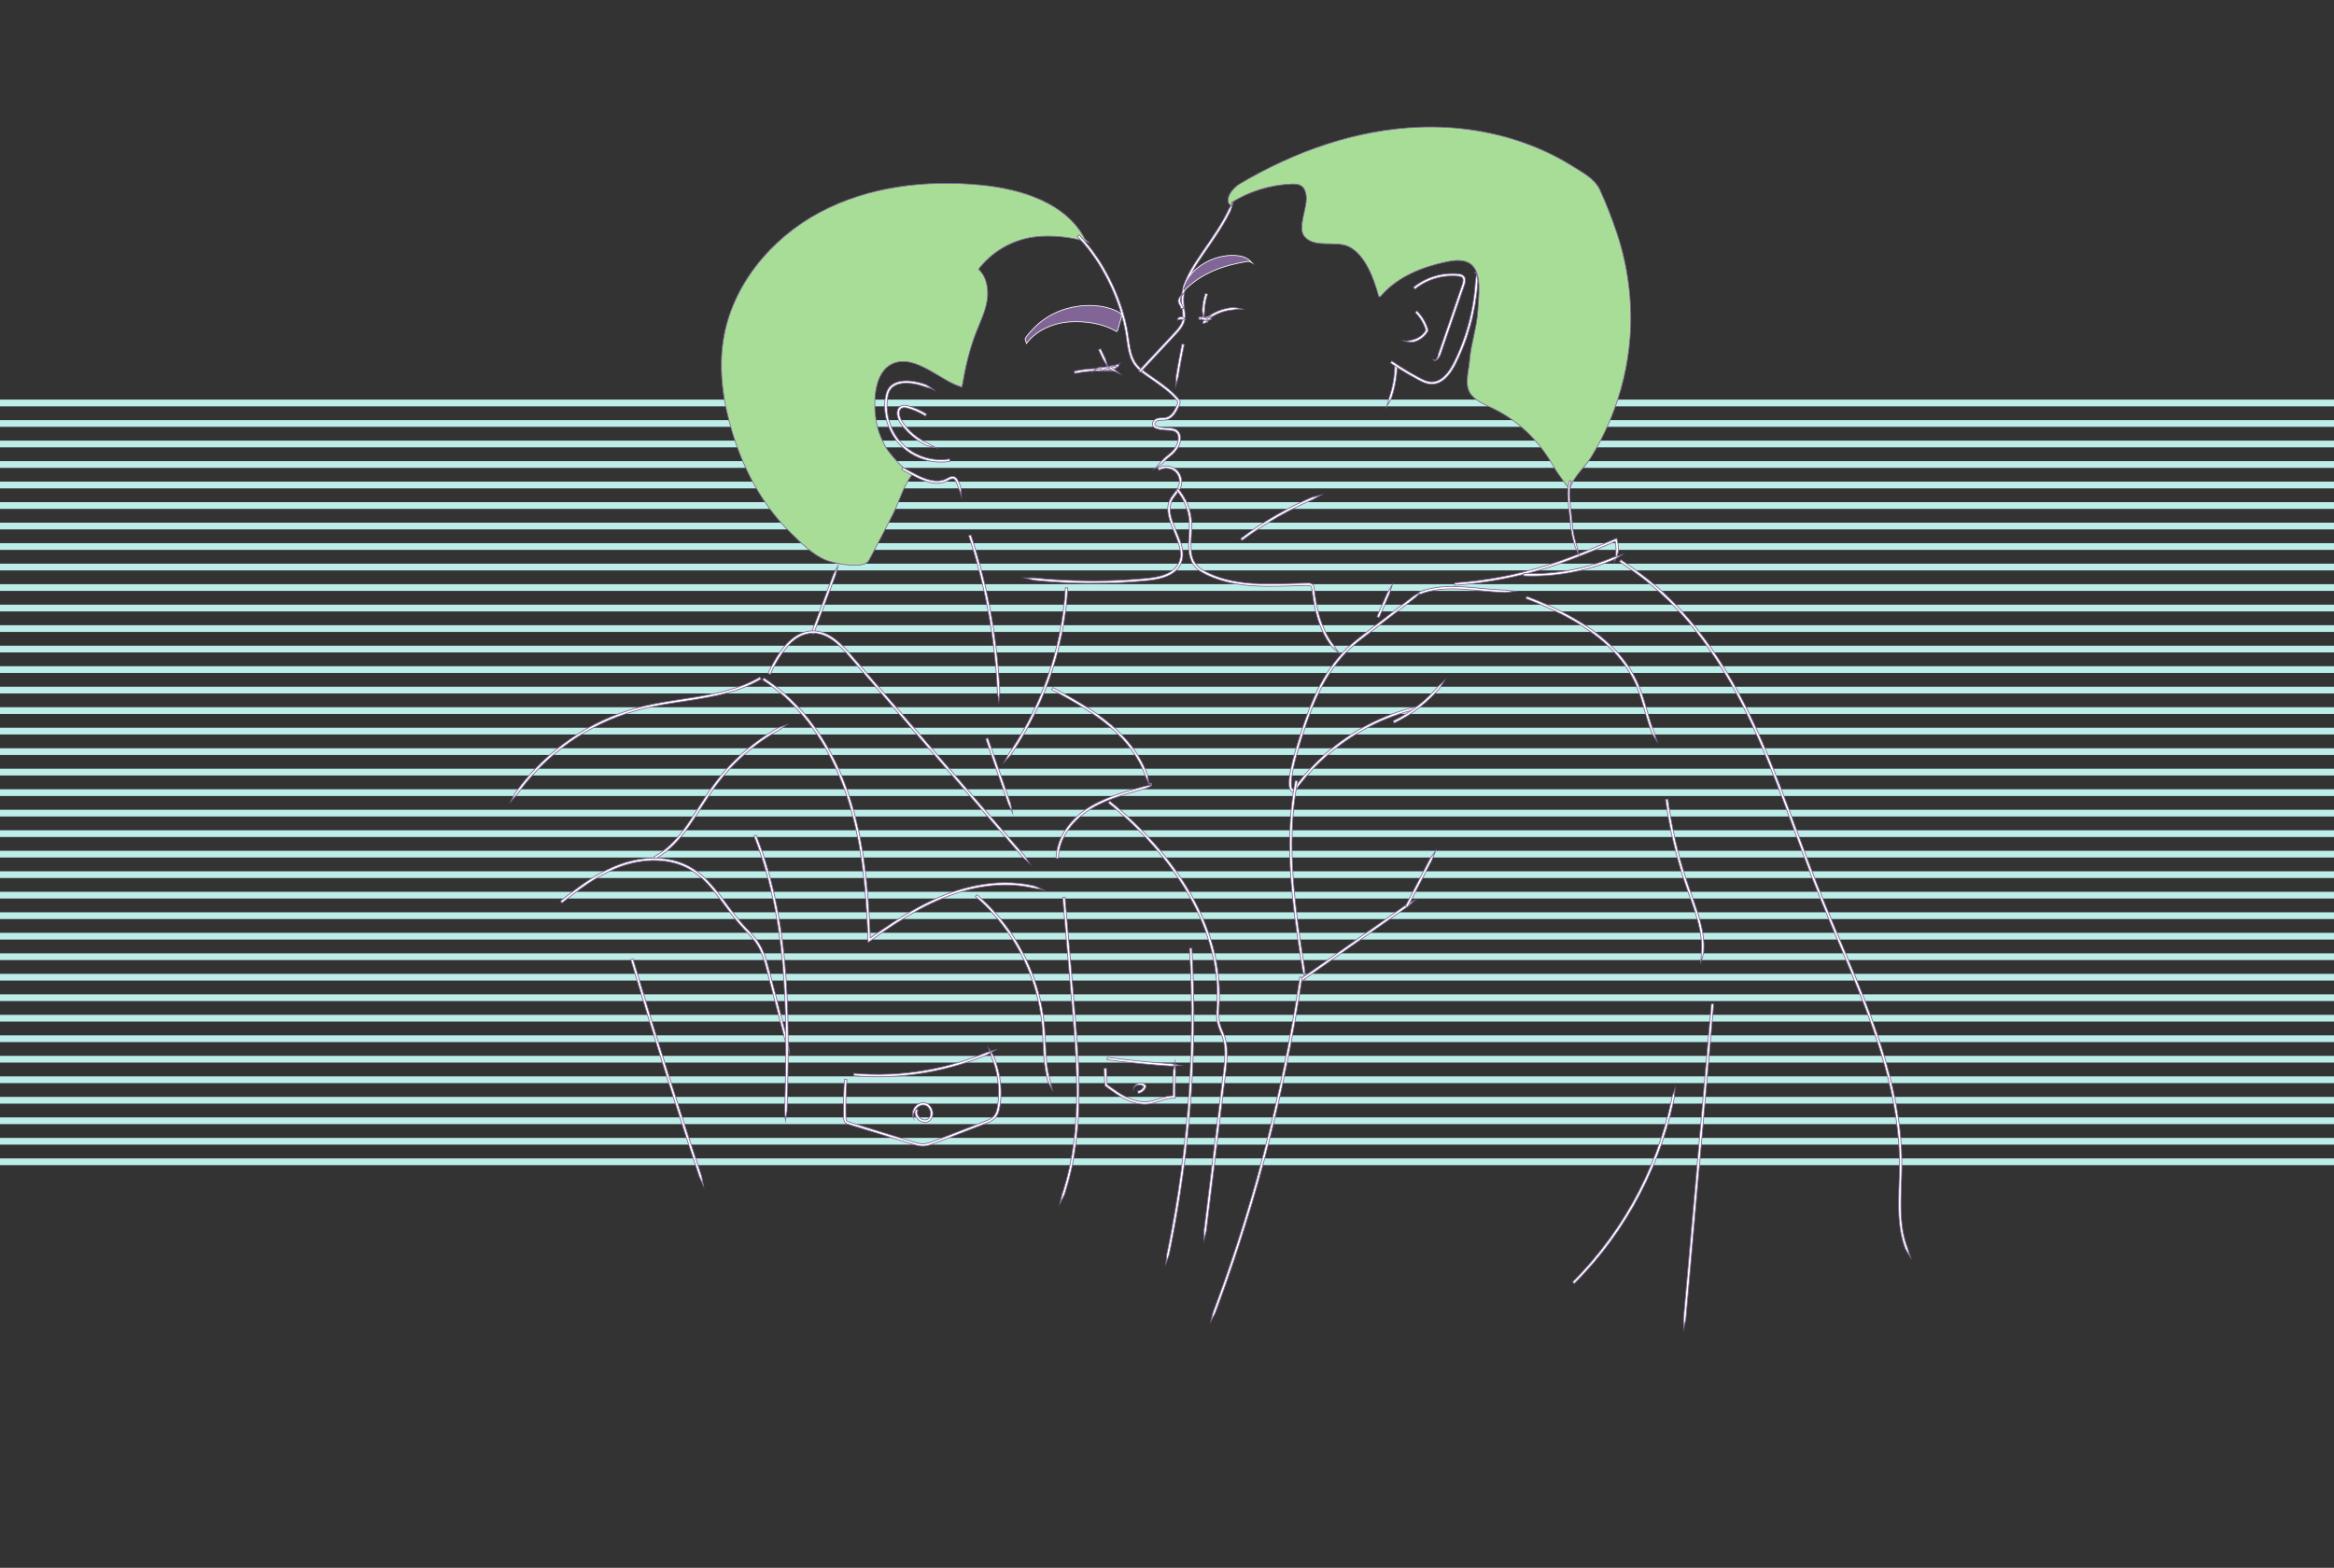 <?xml version="1.0" encoding="utf-8"?>
<!-- Generator: Adobe Illustrator 25.1.0, SVG Export Plug-In . SVG Version: 6.00 Build 0)  -->
<svg version="1.1" id="Layer_1" xmlns="http://www.w3.org/2000/svg" xmlns:xlink="http://www.w3.org/1999/xlink" x="0px" y="0px"
	 viewBox="0 0 3048 2048" style="enable-background:new 0 0 3048 2048;" xml:space="preserve">
<rect x="0" y="0" width="3048" height="2048" fill="#333333" stroke="none"/>
<style type="text/css">
	.st0{fill:#BCEDE8;}
	.st1{fill:#FFFFFF;stroke:#806596;stroke-miterlimit:10;}
	.st2{fill:#A8DD97;stroke:#806596;stroke-miterlimit:10;}
	.st3{fill:#806596;stroke:#FFFFFF;stroke-miterlimit:10;}
	.st4{fill:#FFFFFF;stroke:#806596;stroke-width:0.25;stroke-miterlimit:10;}
</style>
<g>
	<path class="st0" d="M3048,530.79H0V522h3048V530.79z M3048,548.79H0v8.79h3048V548.79z M3048,575.58H0v8.79h3048V575.58z
		 M3048,602.37H0v8.79h3048V602.37z M3048,629.16H0v8.79h3048V629.16z M3048,655.95H0v8.79h3048V655.95z M3048,682.74H0v8.79h3048
		V682.74z M3048,709.53H0v8.79h3048V709.53z M3048,736.32H0v8.79h3048V736.32z M3048,763.1H0v8.79h3048V763.1z M3048,789.89H0v8.79
		h3048V789.89z M3048,816.68H0v8.79h3048V816.68z M3048,843.47H0v8.79h3048V843.47z M3048,870.26H0v8.79h3048V870.26z M3048,897.05
		H0v8.79h3048V897.05z M3048,923.84H0v8.79h3048V923.84z M3048,950.63H0v8.79h3048V950.63z M3048,977.42H0v8.79h3048V977.42z
		 M3048,1004.21H0v8.79h3048V1004.21z M3048,1031H0v8.79h3048V1031z M3048,1057.79H0v8.79h3048V1057.79z M3048,1084.58H0v8.79h3048
		V1084.58z M3048,1111.37H0v8.79h3048V1111.37z M3048,1138.16H0v8.79h3048V1138.16z M3048,1164.95H0v8.79h3048V1164.95z
		 M3048,1191.74H0v8.79h3048V1191.74z M3048,1218.53H0v8.79h3048V1218.53z M3048,1245.31H0v8.79h3048V1245.31z M3048,1272.1H0v8.79
		h3048V1272.1z M3048,1298.89H0v8.79h3048V1298.89z M3048,1325.68H0v8.79h3048V1325.68z M3048,1352.47H0v8.79h3048V1352.47z
		 M3048,1379.26H0v8.79h3048V1379.26z M3048,1406.05H0v8.79h3048V1406.05z M3048,1432.84H0v8.79h3048V1432.84z M3048,1459.63H0v8.79
		h3048V1459.63z M3048,1486.42H0v8.79h3048V1486.42z M3048,1513.21H0v8.79h3048V1513.21z"/>
</g>
<g id="Layer_2_1_">
	<g>
		<g>
			<g>
				<g>
					<polygon class="st1" points="1062.41,828.27 1059.5,827.18 1088.4,750.07 1094.36,739.03 1091.16,751.54 					"/>
				</g>
			</g>
		</g>
		<g>
			<path class="st2" d="M1166.63,474.72c-25.7,10.43-26.15,51.11-22.66,73.73c2.05,13.3,6.84,25.35,13.56,37
				c3.24,5.61,30.24,38.46,35.87,32.17c-13.58,15.17-18.17,36.14-27.27,54.05c-10.28,20.24-20.74,40.39-31.41,60.42
				c-6.6,12.38-45.64,3.63-55.41-0.07c-17.72-6.72-34.5-24.06-47.9-37.2c-36.16-35.49-60.58-82.11-75.17-130.27
				c-11.8-38.96-18.02-80.32-11.68-120.53c11.24-71.26,62.21-132.63,125.85-166.6s138.49-42.75,210.29-35.78
				c53.27,5.17,111.96,23.38,136.38,71l5.21,4.09c-16.07-5-32.83-7.76-49.66-8.16c-9.03-0.22-18.1,0.25-26.99,1.82
				c-26.65,4.71-51.34,19.76-67.74,41.28c10.67,9.91,13.47,26.04,11.26,40.43s-8.66,27.73-14.04,41.26
				c-9.34,23.47-14.51,47.55-18.85,72.31C1229.74,498.93,1196.43,462.64,1166.63,474.72z"/>
		</g>
		<g>
			<g>
				<g>
					<path class="st1" d="M1406.87,309.03l2.21-2.2c6.21,6.33,11.93,13.1,17.29,20.13c5.23,7.13,10.16,14.47,14.64,22.09
						c4.41,7.65,8.63,15.42,12.27,23.47l1.4,3l1.3,3.04c0.86,2.03,1.76,4.05,2.59,6.1c1.58,4.12,3.26,8.21,4.64,12.41
						c1.51,4.15,2.76,8.39,4.06,12.62c0.63,2.12,1.15,4.27,1.73,6.4l0.85,3.21l0.72,3.24c0.46,2.16,1.01,4.31,1.39,6.49l1.17,6.54
						c0.73,4.37,1.24,8.74,1.9,13.05c0.65,4.31,1.43,8.57,2.59,12.7c0.58,2.06,1.29,4.08,2.09,6.05c0.83,1.95,1.77,3.87,2.86,5.63
						c2.26,3.52,5.21,6.62,8.48,9.39c3.26,2.8,6.82,5.29,10.42,7.77c3.62,2.45,7.28,4.99,10.83,7.56c3.57,2.56,7.15,5.15,10.63,7.89
						s6.87,5.63,10.06,8.75c1.6,1.56,3.14,3.16,4.63,4.83c0.74,0.85,1.48,1.6,2.24,2.65c0.37,0.53,0.73,1.13,0.97,1.86
						c0.25,0.72,0.32,1.53,0.25,2.25c-0.14,1.45-0.66,2.58-1.08,3.6c-0.43,1.02-0.87,2.05-1.34,3.07c-0.93,2.04-1.96,4.05-3.17,6
						c-1.21,1.94-2.62,3.81-4.34,5.44c-1.71,1.63-3.78,3.01-6.1,3.8c-2.35,0.82-4.75,0.91-6.94,0.99c-2.2,0.08-4.33,0.13-6.14,0.65
						c-1.81,0.53-2.95,1.63-3.7,3.38c-0.32,0.79-0.39,1.47-0.13,1.98c0.24,0.54,0.84,1.1,1.65,1.54c1.63,0.88,3.72,1.37,5.78,1.73
						c2.09,0.35,4.23,0.54,6.39,0.68c2.16,0.16,4.33,0.14,6.65,0.41c2.21,0.26,4.59,0.58,6.88,1.7c2.29,1.1,4.19,3.14,5.16,5.44
						c1.01,2.31,1.29,4.77,1.18,7.14c-0.1,2.37-0.64,4.7-1.47,6.89c-0.83,2.15-1.88,4.22-3.14,6.14c-2.51,3.9-5.95,7.04-9.38,9.83
						l-2.56,2.07c-0.81,0.67-1.61,1.36-2.38,2.1c-0.78,0.73-1.53,1.5-2.29,2.27l-1.12,1.17l-1.24,1.3
						c-3.26,2.61-6.69,5.31-10.52,6.96c3.4-2.62,5.96-5.98,8.56-9.39l0.61-0.64l0.31-0.32l0.52-0.54c0.75-0.79,1.52-1.58,2.31-2.35
						c0.79-0.78,1.61-1.53,2.45-2.27c0.87-0.74,1.72-1.41,2.56-2.08c1.67-1.35,3.3-2.71,4.81-4.15c3.04-2.86,5.48-6.22,7.12-10.01
						c0.84-1.9,1.4-3.79,1.65-5.79c0.13-0.99,0.15-1.98,0.12-2.96c-0.07-0.97-0.2-1.94-0.47-2.85c-0.28-0.9-0.63-1.77-1.14-2.52
						c-0.51-0.74-1.11-1.41-1.84-1.94c-1.44-1.07-3.34-1.59-5.36-1.89c-0.99-0.15-2.13-0.28-3.1-0.35l-3.21-0.16
						c-2.18-0.11-4.38-0.25-6.59-0.53c-2.21-0.29-4.43-0.66-6.66-1.44c-1.11-0.4-2.24-0.9-3.31-1.74c-0.54-0.41-1.04-0.96-1.45-1.6
						c-0.38-0.67-0.67-1.46-0.69-2.24c-0.09-1.58,0.49-2.88,1.11-3.95c0.17-0.27,0.31-0.53,0.5-0.8l0.63-0.79
						c0.47-0.48,0.98-0.95,1.55-1.29c1.13-0.72,2.36-1.13,3.54-1.37c1.18-0.24,2.33-0.33,3.45-0.4c2.23-0.12,4.36-0.09,6.31-0.41
						c1.92-0.32,3.7-1.05,5.3-2.19c3.21-2.27,5.52-5.85,7.43-9.57c0.95-1.87,1.81-3.83,2.62-5.8c0.4-0.96,0.68-1.83,0.66-2.51
						c0-0.63-0.31-1.26-0.89-2.02c-0.58-0.74-1.36-1.57-2.05-2.36c-0.71-0.79-1.45-1.56-2.18-2.34c-1.49-1.52-3.01-3.02-4.59-4.45
						c-3.15-2.88-6.48-5.57-9.9-8.17c-3.43-2.59-6.94-5.1-10.46-7.61c-3.49-2.52-7.08-4.88-10.66-7.38
						c-3.56-2.51-7.11-5.13-10.36-8.17c-3.25-3.01-6.21-6.53-8.31-10.56c-1.05-1.98-1.9-4.05-2.68-6.14
						c-0.74-2.1-1.37-4.23-1.91-6.37c-1.05-4.29-1.76-8.62-2.37-12.92c-0.64-4.3-1.12-8.58-1.93-12.8
						c-0.39-2.11-0.72-4.23-1.16-6.33l-1.4-6.29c-0.22-1.05-0.48-2.09-0.77-3.13l-0.83-3.12c-0.55-2.08-1.08-4.16-1.75-6.21
						l-1.89-6.17l-2.11-6.1c-0.36-1.01-0.69-2.04-1.07-3.04l-1.17-3.01c-0.79-2-1.53-4.02-2.36-6.01
						c-1.71-3.95-3.33-7.94-5.22-11.81c-3.59-7.82-7.69-15.41-12.04-22.82l-3.35-5.52c-1.13-1.83-2.35-3.6-3.53-5.4l-1.78-2.69
						c-0.61-0.89-1.25-1.75-1.87-2.62c-1.26-1.74-2.49-3.5-3.77-5.23C1418.45,321.7,1412.87,315.17,1406.87,309.03z"/>
				</g>
			</g>
		</g>
		<g>
			<g>
				<g>
					<path class="st1" d="M1513.57,614.36l-1.67-2.62c7.25-4.58,17.13-4.04,23.84,1.3c6.67,5.41,9.29,14.94,6.38,23
						c-1.47,4-4.07,7.25-6.45,10.32c-2.41,3.08-4.67,6.07-5.93,9.53c-1.31,3.44-1.8,7.16-1.62,10.89c0.17,3.74,0.97,7.47,2.07,11.14
						c2.21,7.35,5.49,14.44,8.42,21.74c1.47,3.65,2.87,7.36,3.98,11.2c1.11,3.83,1.93,7.81,2.1,11.9c0.2,4.07-0.41,8.26-1.9,12.12
						c-1.49,3.85-3.83,7.4-6.81,10.25c-2.97,2.87-6.46,5.08-10.12,6.8c-3.66,1.73-7.5,2.94-11.37,3.9
						c-7.74,1.91-15.67,2.67-23.45,3.29c-7.81,0.69-15.63,1.2-23.46,1.66c-15.66,0.84-31.34,1.19-47.02,1.06
						c-15.68-0.12-31.35-0.74-46.99-1.87l-5.86-0.43l-5.86-0.5c-1.95-0.18-3.91-0.32-5.86-0.52l-4.39-0.44l-1.79-0.18
						c-4.07-0.97-8.13-2.05-12.18-3.07c4.31,0.01,8.6,0.08,12.9,0.03l4.87,0.49c3.83,0.39,7.67,0.68,11.5,1.02l11.51,0.83
						c15.36,0.98,30.75,1.5,46.15,1.56c15.39,0.06,30.79-0.37,46.15-1.29c3.84-0.22,7.68-0.46,11.52-0.77
						c3.84-0.26,7.67-0.6,11.51-0.94c7.66-0.62,15.24-1.58,22.52-3.62c3.63-1.02,7.15-2.37,10.42-4.13
						c3.26-1.76,6.25-3.99,8.64-6.72s4.19-5.97,5.2-9.46c1.03-3.49,1.27-7.19,0.93-10.87c-0.72-7.4-3.48-14.6-6.36-21.68
						c-2.89-7.11-6.13-14.19-8.26-21.79c-1.05-3.8-1.8-7.75-1.86-11.79c-0.06-1.01,0.06-2.02,0.09-3.03
						c0.08-1.01,0.25-2.02,0.38-3.03c0.25-0.99,0.43-2,0.73-2.97l0.5-1.45c0.16-0.49,0.33-0.97,0.56-1.42
						c1.57-3.83,4.14-7,6.48-10.01c2.35-3.01,4.59-6.03,5.66-9.39c2.18-6.69-0.25-14.82-5.84-19.11
						C1527.98,610.96,1519.5,610.56,1513.57,614.36z"/>
				</g>
			</g>
		</g>
		<g>
			<g>
				<g>
					<path class="st1" d="M1391.36,767.79l3.11,0.18c-2.34,41.33-10.83,82.27-24.87,121.19c-7.02,19.46-15.43,38.42-25.16,56.68
						l-3.74,6.8l-1.87,3.4c-0.62,1.14-1.25,2.27-1.93,3.37l-3.99,6.66l-1.99,3.33l-1,1.66l-1.05,1.63l-4.22,6.51l-2.11,3.25
						l-1.06,1.63l-0.58,0.83l-1.04,1.48l-8.55,9.2l6.23-11.28l0.51-0.72l0.25-0.36l0.29-0.42c0.37-0.51,0.71-1.05,1.05-1.58
						c2.74-4.26,5.55-8.47,8.23-12.76c2.59-4.35,5.24-8.67,7.77-13.05c2.43-4.44,4.92-8.85,7.3-13.32
						c9.41-17.93,17.55-36.53,24.34-55.61C1380.85,848.31,1389.07,808.23,1391.36,767.79z"/>
				</g>
			</g>
		</g>
		<g>
			<g>
				<g>
					<path class="st1" d="M1265,699.75l2.95-0.98c11.62,35.1,20.65,71.05,27.03,107.47c3.19,18.21,5.71,36.53,7.57,54.93l1.26,13.81
						l1.01,13.83l0.72,13.03l0.07,1.8l-1.25,12.49l-1.86-12.76l-0.03-0.88l-0.14-2.62c-0.27-4.53-0.46-9.06-0.79-13.59
						c-0.35-4.52-0.63-9.05-1.04-13.57c-0.43-4.52-0.79-9.04-1.28-13.55c-1.88-18.05-4.4-36.04-7.57-53.91
						C1285.31,769.49,1276.41,734.21,1265,699.75z"/>
				</g>
			</g>
		</g>
		<g>
			<g>
				<g>
					<polygon class="st1" points="1287.2,965.16 1290.14,964.13 1319.78,1049.51 1322.24,1061.82 1316.72,1050.15 					"/>
				</g>
			</g>
		</g>
		<g>
			<g>
				<g>
					<path class="st1" d="M1210.13,540.88l-1.65,2.64c-7.44-4.66-15.64-8.3-24.05-10.57c-2.04-0.5-4.07-0.71-5.76-0.13
						c-0.43,0.12-0.8,0.4-1.21,0.57c-0.21,0.09-0.35,0.26-0.53,0.39c-0.16,0.14-0.37,0.24-0.5,0.42c-0.27,0.34-0.6,0.62-0.79,1.03
						c-0.1,0.2-0.24,0.37-0.33,0.58l-0.24,0.64c-0.64,1.74-0.58,3.84-0.24,5.86c0.35,2.04,1.04,4.06,1.95,5.95
						c0.45,0.95,0.97,1.87,1.55,2.73c0.58,0.88,1.27,1.77,1.91,2.66c1.32,1.75,2.7,3.47,4.16,5.11c2.91,3.29,6.09,6.35,9.49,9.14
						c3.4,2.79,7.02,5.31,10.81,7.54c0.96,0.53,1.9,1.11,2.88,1.61l2.64,1.36l1.6,0.74c3.45,2.22,7.1,4.21,10.93,5.93
						c-4.25-0.76-8.46-1.86-12.61-3.29l-0.82-0.38l-0.41-0.19l-0.1-0.05l-0.2-0.1l-0.75-0.39c-2.01-1-3.97-2.11-5.9-3.26
						c-3.85-2.32-7.51-4.95-10.94-7.86c-3.43-2.9-6.64-6.07-9.58-9.47c-0.75-0.84-1.46-1.71-2.15-2.6c-0.71-0.87-1.4-1.76-2.05-2.68
						c-1.33-1.75-2.68-3.8-3.6-5.93c-0.95-2.14-1.66-4.39-1.98-6.75c-0.31-2.35-0.27-4.89,0.73-7.33c0.1-0.31,0.26-0.6,0.44-0.89
						l0.51-0.86c0.21-0.26,0.44-0.52,0.66-0.77c0.22-0.26,0.44-0.51,0.72-0.71c0.53-0.42,1.06-0.85,1.67-1.11
						c0.3-0.15,0.59-0.3,0.89-0.44c0.31-0.11,0.63-0.23,0.95-0.31c2.6-0.69,5.11-0.25,7.33,0.32
						C1194.26,532.44,1202.51,536.11,1210.13,540.88z"/>
				</g>
			</g>
		</g>
		<g>
			<g>
				<g>
					<path class="st1" d="M1239.96,599.58l0.53,3.07c-17.72,3.04-36.35-0.93-51.51-10.44c-3.79-2.39-7.34-5.14-10.65-8.16
						c-3.29-3.05-6.23-6.45-8.9-10.05c-2.64-3.62-4.88-7.51-6.85-11.53c-1.94-4.04-3.44-8.27-4.66-12.57
						c-1.2-4.31-1.93-8.74-2.36-13.19c-0.42-4.46-0.33-8.95,0.06-13.41l0.4-3.34c0.16-1.11,0.39-2.21,0.59-3.31
						c0.35-2.19,1.06-4.51,2.05-6.63c2.01-4.28,5.68-7.82,9.95-9.72c2.11-0.99,4.34-1.7,6.59-2.13c2.25-0.45,4.52-0.7,6.78-0.75
						c4.53-0.16,9.01,0.34,13.41,1.14c2.19,0.44,4.38,0.91,6.52,1.52c1.08,0.28,2.14,0.63,3.21,0.94l2.43,0.81l1.72,0.63
						c3.74,2.03,7.34,4.31,10.54,6.98c-3.86-1.86-7.91-3.19-12.01-4.22l-0.82-0.3l-0.41-0.15l-0.43-0.15l-1.51-0.5
						c-4.03-1.31-8.17-2.3-12.34-2.94c-4.17-0.6-8.41-0.9-12.55-0.52c-2.07,0.16-4.12,0.51-6.08,1.07c-1,0.25-1.94,0.63-2.89,0.98
						c-0.91,0.43-1.84,0.83-2.68,1.37c-3.46,2.01-6.03,5.25-7.37,9.02c-0.2,0.46-0.34,0.94-0.46,1.44l-0.39,1.47l-0.57,3.11
						c-0.22,1.03-0.3,2.09-0.44,3.13c-0.12,1.05-0.28,2.09-0.31,3.15c-0.6,8.43,0.38,16.96,2.76,25.07
						c1.16,4.07,2.79,7.99,4.63,11.79c1.86,3.8,4.15,7.37,6.64,10.77c2.52,3.39,5.43,6.47,8.52,9.33c3.13,2.84,6.56,5.32,10.14,7.57
						C1205.66,598.79,1223.3,602.45,1239.96,599.58z"/>
				</g>
			</g>
		</g>
		<g>
			<path class="st3" d="M1398,420.38c19.23-1.13,42.44,2.12,59.08,12.21c0.49,0.3,1.11,0.6,1.61,0.33c0.38-0.21,0.54-0.67,0.66-1.09
				c1.56-5.33,3.13-10.67,4.69-16c0.44-1.49,0.88-3.1,0.39-4.58c-0.51-1.55-1.92-2.61-3.34-3.41
				c-19.65-10.99-47.75-10.74-68.73-4.53c-11.08,3.28-21.61,8.45-30.89,15.35c-4.62,3.43-8.92,7.29-12.8,11.53
				c-1.59,1.74-10.66,10.89-9.9,13.2l1.71,5.22C1353.73,430.99,1375.99,421.67,1398,420.38z"/>
		</g>
		<g>
			<g>
				<g>
					<path class="st1" d="M1403.53,487.9l-0.67-3.04c6.07-1.32,12.21-2.27,18.4-2.83c3.09-0.27,6.19-0.45,9.3-0.54
						c1.55-0.03,3.1-0.06,4.66-0.04c0.76,0,1.59,0.01,2.29,0.03l1.82,0.04c4.17,0.71,8.28,1.59,12.32,2.65
						c-4.3-0.05-8.58,0.1-12.82,0.44l-1.83-0.04c-0.75-0.03-1.5-0.01-2.25-0.02c-1.5-0.02-3,0.03-4.49,0.06
						c-2.99,0.09-5.99,0.28-8.97,0.54C1415.32,485.7,1409.39,486.62,1403.53,487.9z"/>
				</g>
			</g>
		</g>
		<g>
			<path class="st4" d="M1434.37,462.7"/>
		</g>
		<g>
			<path class="st4" d="M1434.37,462.7"/>
		</g>
		<g>
			<g>
				<g>
					<polygon class="st1" points="1434.56,456.91 1437.37,455.57 1442.67,466.76 1443.5,468.49 1447.28,480.45 1440.52,469.45 
						1439.87,468.09 					"/>
				</g>
			</g>
		</g>
		<g>
			<g>
				<g>
					<path class="st1" d="M1005.9,880.74l-2.82-1.32c4.64-9.89,9.82-19.61,16.24-28.58c3.22-4.47,6.75-8.75,10.76-12.6
						c4-3.85,8.51-7.26,13.54-9.81c5.03-2.5,10.6-4.12,16.27-4.33c5.65-0.31,11.36,0.74,16.6,2.76c5.26,2.02,10.09,4.95,14.48,8.33
						c4.39,3.39,8.4,7.2,12.2,11.16c3.8,3.96,7.38,8.1,10.93,12.21l10.66,12.35l21.33,24.69l42.66,49.38l149.1,172.62l6.83,10.53
						l-9.44-8.81l-151.26-175.11l-42.05-48.69l-21.03-24.34l-10.51-12.17c-3.5-4.05-7.01-8.06-10.73-11.84s-7.63-7.36-11.86-10.46
						c-4.23-3.1-8.79-5.72-13.67-7.43c-4.87-1.75-10.07-2.38-15.2-2.02c-2.56,0.22-5.09,0.69-7.56,1.41
						c-2.46,0.74-4.85,1.76-7.14,2.95c-2.3,1.19-4.47,2.63-6.55,4.2c-2.08,1.56-4.06,3.29-5.92,5.13c-1.88,1.83-3.66,3.77-5.34,5.8
						c-1.7,2.02-3.3,4.12-4.83,6.27C1015.45,861.67,1010.43,871.1,1005.9,880.74z"/>
				</g>
			</g>
		</g>
		<g>
			<g>
				<g>
					<path class="st1" d="M995.89,888.21l1.68-2.62c10.35,6.75,20.16,14.29,29.38,22.49c9.17,8.27,17.63,17.29,25.55,26.74
						c15.7,19.03,28.82,40.11,39.45,62.32c5.41,11.07,10.01,22.52,14.18,34.09c4.2,11.58,7.68,23.39,10.78,35.3
						c1.59,5.94,2.92,11.95,4.3,17.94c1.23,6.02,2.53,12.04,3.57,18.1c1.15,6.04,2.05,12.12,3.02,18.19
						c0.85,6.09,1.74,12.17,2.43,18.27c1.47,12.2,2.66,24.43,3.56,36.68c0.92,12.25,1.66,24.5,2.19,36.76l0.39,9.2l0.14,3.61
						c0,0.01,0,0.01,0.01,0l7.38-5.23l7.56-5.26c10.11-6.97,20.41-13.7,30.96-20.03c21.06-12.69,43.28-23.71,66.77-31.34
						c23.49-7.48,48.26-11.58,73.01-10.24c5.98,0.26,11.92,0.99,17.84,1.89c1.48,0.22,2.94,0.55,4.41,0.83
						c1.47,0.3,2.94,0.54,4.4,0.89l0.77,0.19l1.52,0.38l2.94,1.17l1.46,0.58l1.44,0.66l5.7,2.64l-6.32-1.21
						c-1.04-0.22-2.11-0.36-3.17-0.5l-3.17-0.43l-1.29-0.32l-0.22-0.05c-1.23-0.34-2.49-0.51-3.74-0.78l-3.75-0.73
						c-1.25-0.27-2.52-0.39-3.78-0.58l-3.78-0.54c-1.26-0.2-2.54-0.26-3.8-0.4l-3.81-0.36c-1.27-0.13-2.55-0.14-3.82-0.22
						c-24.3-1.32-48.71,2.71-71.89,10.1c-23.19,7.53-45.21,18.44-66.13,31.04c-10.48,6.29-20.72,12.98-30.8,19.93l-7.54,5.24
						l-7.63,5.4l-3.74,2.67l-0.47,0.33c-0.07,0.03-0.18,0.16-0.21,0.12l-0.01-0.29l-0.05-1.15l-0.09-2.3l-0.22-5.59l-0.39-9.18
						c-0.54-12.24-1.27-24.46-2.19-36.67c-0.9-12.21-2.08-24.39-3.55-36.54c-0.69-6.08-1.58-12.13-2.42-18.19
						c-0.96-6.04-1.86-12.09-3.01-18.09c-1.03-6.03-2.32-12-3.55-17.99c-1.37-5.96-2.69-11.92-4.27-17.83
						c-3.07-11.82-6.53-23.56-10.7-35.03c-4.14-11.48-8.7-22.83-14.06-33.8c-10.53-22.01-23.53-42.87-39.04-61.69
						c-7.83-9.34-16.18-18.25-25.23-26.41C1015.77,902.29,1006.09,894.86,995.89,888.21z"/>
				</g>
			</g>
		</g>
		<g>
			<g>
				<g>
					<path class="st1" d="M1373.36,900.78l1.49-2.73c13.26,7.25,26.55,14.53,39.46,22.48c12.91,7.95,25.46,16.6,37.03,26.49
						c11.57,9.89,22.1,21.08,30.81,33.63c4.35,6.27,8.23,12.89,11.49,19.81c0.86,1.71,1.58,3.48,2.32,5.25
						c0.36,0.89,0.78,1.75,1.08,2.66l0.76,2.08l0.63,1.71c0.45,2.07,0.73,4.17,1.1,6.24c0.29,2.08,0.49,4.18,0.74,6.24
						c-0.77-2.01-1.47-4.03-2.29-6.01l-1.28-2.93c-0.42-0.98-0.84-1.95-1.34-2.89l-1.07-2.92c-1.33-3.43-2.8-6.8-4.43-10.1
						c-3.25-6.6-7.09-12.92-11.37-18.92c-8.57-12.01-18.86-22.77-30.16-32.3c-11.31-9.55-23.57-17.95-36.22-25.72
						C1399.49,915.08,1386.43,907.93,1373.36,900.78z"/>
				</g>
			</g>
		</g>
		<g>
			<g>
				<g>
					<path class="st1" d="M1382.25,1121.32l-3.11-0.03c0.06-7.24,1.48-14.43,3.95-21.19c2.47-6.77,5.98-13.12,10.17-18.93
						c8.42-11.62,19.46-21.17,31.77-28.38c12.3-7.23,25.62-12.42,39.08-16.75c6.73-2.17,13.52-4.14,20.3-6.06l11.33-3.2l3.1-0.44
						l1.54-0.22c0.48-0.07,0.94-0.18,1.37-0.33c0.43-0.16,0.83-0.36,1.11-0.66c0.28-0.26,0.46-0.76,0.37-1.07
						c-0.12-0.34-0.68-0.55-1.18-0.51c-0.25,0.01-0.52,0.06-0.74,0.25c-0.26,0.2-0.17,0.64,0.02,0.85
						c-0.11-0.12-0.23-0.23-0.28-0.43c-0.03-0.09-0.01-0.21,0-0.31c0.04-0.09,0.08-0.2,0.14-0.26c0.24-0.29,0.55-0.41,0.85-0.5
						c0.31-0.07,0.63-0.1,0.97-0.04c0.33,0.06,0.75,0.27,0.96,0.69c0.12,0.19,0.14,0.42,0.16,0.61c0.01,0.18,0.01,0.35-0.03,0.53
						c-0.06,0.35-0.2,0.7-0.39,0.99c-0.39,0.58-0.91,0.99-1.42,1.31c-0.52,0.33-1.06,0.58-1.6,0.79l-1.5,0.61l-2.99,1.22
						l-12.95,3.66c-6.67,1.9-13.32,3.85-19.88,6.01c-13.12,4.3-26,9.45-37.78,16.52c-11.73,7.04-22.22,16.28-30.15,27.4
						c-3.95,5.55-7.23,11.59-9.53,17.98C1383.61,1107.82,1382.31,1114.56,1382.25,1121.32z"/>
				</g>
			</g>
		</g>
		<g>
			<g>
				<g>
					<path class="st1" d="M992.35,884.49l1.58,2.68c-14.11,8.23-29.48,14.03-45.15,18.28c-15.69,4.22-31.7,6.91-47.65,9.42
						c-15.97,2.49-31.94,4.74-47.71,7.91c-15.78,3.09-31.25,7.52-46.27,13.21c-15.01,5.7-29.53,12.67-43.39,20.78
						c-13.88,8.09-26.98,17.48-39.29,27.79c-12.29,10.33-23.74,21.66-34.15,33.88l-3.85,4.63c-1.28,1.55-2.59,3.07-3.77,4.7
						l-6.33,8.41c-0.37,0.47-0.7,0.96-1.03,1.46l-8.39,9.3l6.09-11.43c0.17-0.24,0.33-0.5,0.51-0.73l2.5-3.32l3.61-4.79l1.81-2.4
						l1.91-2.31c2.58-3.06,5.07-6.19,7.72-9.19c10.53-12.05,22.2-23.1,34.59-33.21c24.82-20.16,52.87-36.48,82.95-47.44
						c15.02-5.52,30.52-9.76,46.2-12.78c15.68-3.1,31.47-5.28,47.17-7.75l5.89-0.93l5.87-0.99c3.92-0.63,7.81-1.39,11.71-2.12
						c3.9-0.71,7.76-1.62,11.64-2.42l5.77-1.4c1.92-0.49,3.86-0.9,5.75-1.47C963.87,898.09,978.74,892.44,992.35,884.49z"/>
				</g>
			</g>
		</g>
		<g>
			<g>
				<g>
					<path class="st1" d="M855.75,1121.88l-1.48-2.73c9.04-4.91,17.16-11.42,24.37-18.81c7.23-7.39,13.6-15.62,19.55-24.15
						c11.91-17.07,22.15-35.38,34.69-52.3c12.52-16.9,27.11-32.27,43.29-45.7c8.09-6.72,16.58-12.95,25.42-18.65
						c2.22-1.41,4.41-2.86,6.69-4.18l3.39-2.02c0.56-0.34,1.13-0.68,1.7-0.99l0.9-0.5l1.58-0.88c3.89-1.58,7.88-2.93,11.81-4.32
						c-3.59,2.37-7.19,4.71-10.65,7.23l-3.27,1.84l-6.59,3.95l-6.47,4.15c-8.54,5.66-16.74,11.83-24.56,18.46
						c-15.63,13.25-29.7,28.34-41.78,44.89c-12.09,16.56-22.2,34.58-34.1,51.54c-5.95,8.47-12.36,16.7-19.68,24.14
						C873.25,1110.27,864.98,1116.87,855.75,1121.88z"/>
				</g>
			</g>
		</g>
		<g>
			<g>
				<g>
					<path class="st1" d="M733.86,1179.51l-1.95-2.42c15.78-12.68,32-25.03,49.75-35.07c4.41-2.55,8.97-4.83,13.56-7.04
						c4.64-2.11,9.32-4.17,14.14-5.87c9.59-3.55,19.6-5.96,29.75-7.24c1.27-0.19,2.54-0.3,3.82-0.41l3.83-0.33l3.84-0.15l1.92-0.07
						l1.92,0.02l3.84,0.05c1.28,0.06,2.56,0.16,3.84,0.24c2.56,0.1,5.1,0.51,7.65,0.79c5.07,0.81,10.13,1.8,15.02,3.41
						c2.48,0.69,4.86,1.68,7.27,2.59c1.21,0.43,2.35,1.05,3.53,1.56l1.75,0.81c0.59,0.26,1.17,0.54,1.72,0.87
						c9.12,4.81,17.35,11.19,24.5,18.49c7.18,7.29,13.55,15.28,19.63,23.38c6.09,8.11,11.97,16.32,18.24,24.19
						c3.17,3.91,6.39,7.74,9.81,11.42c3.42,3.69,6.98,7.29,10.39,11.08c3.41,3.79,6.69,7.78,9.47,12.16c2.77,4.38,5,9.06,6.86,13.84
						c3.72,9.59,6.03,19.51,8.61,29.26l22.93,87.95l1.48,12.46l-4.58-12.07l-24.13-92.54c-2.52-9.64-4.99-19.27-8.99-28.22
						c-1.99-4.48-4.4-8.72-7.28-12.66c-2.89-3.94-6.17-7.62-9.56-11.24c-3.39-3.62-6.91-7.18-10.23-10.96
						c-1.64-1.9-3.33-3.77-4.89-5.73l-2.39-2.91l-2.32-2.96c-6.17-7.9-11.94-16.04-17.97-23.93c-6.03-7.88-12.27-15.61-19.4-22.41
						l-2.68-2.53c-0.91-0.83-1.87-1.6-2.8-2.4c-1.84-1.64-3.83-3.06-5.79-4.53c-0.96-0.76-2.01-1.4-3.03-2.07l-3.08-1.99l-3.21-1.77
						l-1.61-0.88c-0.54-0.28-1.11-0.52-1.66-0.78l-3.33-1.54c-1.12-0.48-2.28-0.89-3.42-1.33c-2.26-0.94-4.64-1.57-6.97-2.32
						c-1.17-0.37-2.38-0.6-3.56-0.91c-1.2-0.27-2.37-0.63-3.59-0.81c-2.42-0.42-4.82-0.92-7.27-1.15
						c-4.87-0.67-9.79-0.79-14.71-0.81c-4.91,0.16-9.84,0.42-14.71,1.16c-4.89,0.63-9.71,1.66-14.5,2.83
						c-2.37,0.68-4.77,1.24-7.1,2.05l-3.52,1.13l-3.48,1.28c-9.27,3.41-18.17,7.8-26.78,12.68
						C765.23,1154.97,749.37,1167.04,733.86,1179.51z"/>
				</g>
			</g>
		</g>
		<g>
			<g>
				<g>
					<path class="st1" d="M1447.29,1048.78l1.96-2.42c21.16,17.17,41.01,35.99,59.04,56.45c18.01,20.46,34.21,42.59,47.62,66.38
						c13.37,23.77,24.01,49.23,30.23,75.88c3.12,13.31,5.16,26.88,5.98,40.53l0.29,5.12c0.07,1.71,0.06,3.42,0.1,5.13l0.07,5.13
						l-0.14,5.13c-0.06,6.86-0.88,13.63-0.69,20.28c0.08,3.32,0.39,6.62,1.14,9.79c0.72,3.18,1.93,6.27,3.21,9.39
						c1.27,3.13,2.67,6.3,3.65,9.66c1.02,3.34,1.75,6.76,2.19,10.2c0.88,6.89,0.8,13.83,0.29,20.66c-0.51,6.84-1.4,13.59-2.22,20.33
						l-9.89,80.92l-14.73,120.54l-3.21,12.13l0.18-12.91l15.51-127.01l9.74-79.77c0.81-6.64,1.56-13.26,1.81-19.87
						c0.21-6.6-0.07-13.22-1.44-19.61c-0.7-3.19-1.62-6.29-2.85-9.36c-1.2-3.07-2.58-6.14-3.73-9.37c-1.17-3.22-2.01-6.67-2.4-10.09
						c-0.41-3.43-0.46-6.86-0.37-10.25s0.32-6.75,0.5-10.08c0.15-3.33,0.2-6.65,0.31-9.97c0.02-3.32-0.08-6.65-0.11-9.97l-0.56-9.96
						c-1.05-13.26-3.26-26.43-6.5-39.34c-6.47-25.84-16.99-50.59-30.23-73.72c-13.25-23.15-29.18-44.73-46.87-64.71
						C1487.49,1084.02,1468.03,1065.61,1447.29,1048.78z"/>
				</g>
			</g>
		</g>
		<g>
			<g>
				<g>
					<path class="st1" d="M1273.77,1171.11l2.02-2.37c36.54,31.14,63.61,72.96,77.79,118.74c0.45,1.43,0.93,2.85,1.34,4.29
						l1.16,4.34l1.16,4.34c0.38,1.45,0.79,2.89,1.08,4.36l1.89,8.79c0.34,1.46,0.57,2.94,0.81,4.42l0.73,4.44l0.73,4.44
						c0.22,1.48,0.35,2.98,0.53,4.46c0.32,2.98,0.69,5.96,0.98,8.94c0.51,5.97,0.8,11.94,1.09,17.89
						c0.55,11.91,1.02,23.78,2.67,35.48l0.68,4.37l0.84,4.34c0.26,1.45,0.66,2.86,0.98,4.3c0.18,0.71,0.32,1.44,0.53,2.14l0.31,1.08
						l0.49,1.7c0.25,2.06,0.73,4.05,1.11,6.1c0.42,2.04,1.02,4.02,1.53,6.07c-2.1-3.75-4.11-7.63-5.73-11.68l-0.25-0.86l-0.13-0.43
						l-0.16-0.55c-0.22-0.71-0.41-1.43-0.57-2.16c-1.5-5.77-2.45-11.64-3.18-17.51c-1.46-11.76-1.8-23.55-2.39-35.26
						c-0.29-5.86-0.61-11.7-1.22-17.5l-0.98-8.7c-0.13-1.45-0.42-2.89-0.64-4.33l-0.71-4.32l-0.71-4.32
						c-0.27-1.43-0.6-2.85-0.9-4.28c-0.63-2.85-1.2-5.71-1.87-8.55c-1.53-5.63-2.89-11.31-4.79-16.84
						C1335.83,1242.02,1309.32,1201.43,1273.77,1171.11z"/>
				</g>
			</g>
		</g>
		<g>
			<g>
				<g>
					<path class="st1" d="M984.61,1092.2l2.89-1.15c12.01,30.19,20.82,61.59,27.08,93.42c6.27,31.85,10.04,64.13,12.19,96.48
						s2.7,64.78,2.49,97.17c-0.06,8.1-0.11,16.2-0.29,24.29c-0.14,8.1-0.28,16.19-0.5,24.28l-0.64,24.55l-2.06,12.38l-1.02-12.87
						l0.75-28.94c0.36-15.95,0.62-31.89,0.7-47.84c0.14-31.88-0.48-63.78-2.69-95.56c-2.21-31.78-6-63.47-12.22-94.69
						C1005.07,1152.51,996.39,1121.76,984.61,1092.2z"/>
				</g>
			</g>
		</g>
		<g>
			<g>
				<g>
					<path class="st1" d="M823.71,1253.52l2.98-0.89c15.05,50.65,30.55,101.17,46.52,151.55c7.98,25.19,16.08,50.34,24.29,75.45
						l12.4,37.64l6.45,19.35l2.32,12.33l-5.39-11.73l-7.56-22.7l-12.22-37.13c-8.09-24.77-16.07-49.57-23.93-74.41
						C853.84,1353.3,838.55,1303.48,823.71,1253.52z"/>
				</g>
			</g>
		</g>
		<g>
			<g>
				<g>
					<path class="st1" d="M1114.86,1405.23l0.27-3.1c31.17,2.71,62.69,1.3,93.52-4.04c15.42-2.67,30.66-6.32,45.61-10.94
						c3.74-1.15,7.43-2.43,11.15-3.64c3.7-1.26,7.35-2.67,11.03-4c1.85-0.64,3.64-1.44,5.46-2.15l4.81-1.95l1.66-0.67l12.04-3.45
						c-3.72,2.14-7.44,4.35-11.21,6.46l-2.99,1.21c-3.61,1.45-7.19,2.97-10.86,4.26c-3.66,1.32-7.28,2.74-10.99,3.91
						c-3.7,1.19-7.36,2.52-11.11,3.56c-14.89,4.51-30.06,8.07-45.39,10.68C1177.19,1406.56,1145.86,1407.91,1114.86,1405.23z"/>
				</g>
			</g>
		</g>
		<g>
			<g>
				<g>
					<path class="st1" d="M1102.85,1410.01l3.1,0.22c-1.07,15.15-1.5,30.35-1.26,45.53c0.06,1.87,0.01,3.88,0.19,5.55
						c0.1,0.83,0.28,1.6,0.6,2.2s0.73,1.03,1.38,1.4c0.63,0.38,1.44,0.66,2.31,0.93l2.72,0.84l5.46,1.69l21.83,6.75l43.66,13.49
						l10.91,3.37c3.6,1.09,7.2,2.02,10.77,2.12c3.55,0.11,7.13-0.75,10.64-1.95c3.51-1.21,7.07-2.67,10.62-4.02l42.63-16.46
						l10.66-4.12c3.53-1.39,7.17-2.7,10.57-4.16c3.38-1.47,6.53-3.32,8.64-6.05c2.13-2.73,3.26-6.23,3.98-9.84
						c1.32-7.33,1.94-14.9,1.83-22.41c-0.14-7.52-0.98-15.02-2.49-22.39c-0.33-1.85-0.85-3.66-1.26-5.5c-0.47-1.82-1-3.62-1.52-5.43
						c-0.6-1.78-1.13-3.59-1.8-5.34l-0.99-2.64l-0.25-0.66l-0.13-0.33l-0.09-0.22l-0.04-0.1l-0.69-1.64
						c-1.01-4.01-2.36-7.94-3.81-11.88c2.41,3.56,4.79,7.21,6.82,11.06l0.35,0.83l0.17,0.41l0.26,0.63l1,2.67
						c2.63,7.13,4.62,14.51,5.86,22.01c1.25,7.5,1.82,15.11,1.69,22.72c-0.02,1.9-0.16,3.8-0.23,5.7c-0.17,1.89-0.31,3.79-0.53,5.68
						c-0.49,3.76-0.92,7.56-2.09,11.34c-0.58,1.88-1.35,3.75-2.41,5.5c-1.06,1.74-2.45,3.33-4.02,4.61
						c-3.17,2.58-6.84,4.08-10.35,5.46l-21.02,8.12l-42.03,16.23c-3.5,1.33-6.97,2.79-10.71,3.89c-1.86,0.54-3.79,0.98-5.76,1.2
						c-1.98,0.23-4.01,0.22-5.97-0.01c-3.94-0.44-7.63-1.6-11.22-2.7l-10.76-3.33l-43.04-13.3l-21.52-6.65l-5.38-1.66
						c-0.9-0.28-1.77-0.53-2.74-0.86c-0.95-0.34-1.99-0.76-2.95-1.52c-0.98-0.75-1.71-1.87-2.1-2.95c-0.4-1.1-0.54-2.17-0.62-3.18
						c-0.07-1.02-0.07-1.96-0.09-2.9l-0.05-2.82C1101.35,1440.1,1101.79,1425.03,1102.85,1410.01z"/>
				</g>
			</g>
		</g>
		<g>
			<g>
				<g>
					<path class="st1" d="M1196.2,1448.68l2.64,1.64c-1.3,2.03-1.16,4.65,0.08,6.91c1.24,2.24,3.34,4.14,5.73,5.1
						c1.19,0.5,2.45,0.72,3.67,0.67c1.21-0.09,2.37-0.44,3.36-1.15c2.06-1.36,3.22-3.8,3.41-6.39c0.18-2.59-0.51-5.33-1.91-7.54
						c-1.37-2.24-3.54-3.88-5.99-4.31c-2.49-0.39-5.14,0.22-7.3,1.75l-0.8,0.58c-0.26,0.2-0.49,0.44-0.74,0.66
						c-0.24,0.23-0.51,0.43-0.71,0.7l-0.55,0.63c-0.38,0.39-0.63,0.88-0.96,1.31c-2.49,2.81-4.08,6.87-3.18,11.09
						c-0.97-1.97-1.36-4.26-1.18-6.53c0.17-2.28,0.88-4.54,2.01-6.61l0.56-0.8c0.1-0.13,0.21-0.25,0.31-0.37l0.6-0.69
						c0.5-0.63,1.16-1.12,1.73-1.68l0.98-0.72c0.33-0.24,0.65-0.48,1.02-0.66l1.08-0.59c0.36-0.18,0.76-0.31,1.14-0.47
						c0.75-0.34,1.59-0.47,2.39-0.66c0.41-0.09,0.83-0.08,1.25-0.13c0.42-0.02,0.83-0.09,1.25-0.03c0.84,0.07,1.67,0.12,2.5,0.35
						c1.65,0.43,3.18,1.26,4.46,2.33c1.27,1.08,2.33,2.37,3.12,3.8c1.59,2.83,2.33,6.11,1.96,9.38c-0.17,1.63-0.68,3.27-1.52,4.75
						c-0.86,1.47-2.08,2.76-3.54,3.66c-1.47,0.91-3.22,1.44-4.94,1.45c-1.73,0.04-3.39-0.36-4.9-1.01c-3.02-1.33-5.52-3.6-7.09-6.53
						c-0.76-1.47-1.29-3.13-1.31-4.89C1194.76,1451.94,1195.3,1450.16,1196.2,1448.68z"/>
				</g>
			</g>
		</g>
		<g>
			<g>
				<g>
					<path class="st1" d="M1387.76,1172.14l3.1-0.27l8.93,103.98c2.91,34.66,6.23,69.3,8.08,104.09
						c0.97,17.39,1.37,34.82,1.23,52.25c-0.09,4.36-0.08,8.72-0.24,13.07l-0.55,13.07c-0.22,4.35-0.61,8.7-0.91,13.05
						c-0.18,2.17-0.27,4.35-0.53,6.52l-0.71,6.51c-0.82,8.69-2.23,17.31-3.56,25.94l-2.47,12.86c-0.37,2.15-0.92,4.27-1.43,6.39
						l-1.53,6.37c-0.53,2.12-0.98,4.26-1.57,6.36l-1.85,6.29l-1.85,6.29c-0.32,1.04-0.58,2.11-0.96,3.13l-0.54,1.53l-0.6,1.7
						l-5.75,11.17l2.95-12.54l0.29-0.83l0.15-0.42l0.24-0.7l0.53-1.51l0.45-1.53l3.61-12.28c0.65-2.03,1.08-4.13,1.59-6.2l1.5-6.22
						c0.48-2.08,1.04-4.14,1.46-6.23l1.21-6.29l1.21-6.29c0.19-1.05,0.43-2.09,0.58-3.15l0.47-3.17l1.88-12.67l1.39-12.74
						c1.61-17.01,2.44-34.1,2.5-51.21c0.02-17.11-0.5-34.22-1.42-51.32c-1.94-34.19-5.18-68.34-8.06-102.51L1387.76,1172.14z"/>
				</g>
			</g>
		</g>
		<g>
			<g>
				<g>
					<path class="st1" d="M1553.4,1238.73l3.11-0.18c4.17,71.47,3.26,143.24-2.67,214.58c-2.96,35.67-7.18,71.24-12.65,106.62
						l-2.07,13.26c-0.7,4.42-1.51,8.82-2.27,13.23l-2.3,13.23l-2.51,13.19l-2.52,13.18l-2.4,11.48l-0.37,1.76l-4.22,11.81
						l1.27-12.85l1.1-5.27c1.87-8.6,3.4-17.28,5.09-25.92c3.25-17.31,6.18-34.67,8.82-52.08c5.28-34.82,9.34-69.82,12.19-104.93
						C1556.69,1379.64,1557.51,1309.04,1553.4,1238.73z"/>
				</g>
			</g>
		</g>
		<g>
			<g>
				<g>
					<path class="st1" d="M1445.78,1384.24l0.43-3.08c14.51,2.01,29.06,3.72,43.63,5.15c7.29,0.71,14.58,1.36,21.88,1.92l10.96,0.79
						l7.02,0.46c4.09,0.82,8.2,1.62,12.31,2.4c-4.3,0.24-8.6,0.47-12.9,0.67l-7.72-0.5l-10.83-0.8c-7.22-0.56-14.43-1.2-21.63-1.91
						C1474.51,1387.92,1460.13,1386.22,1445.78,1384.24z"/>
				</g>
			</g>
		</g>
		<g>
			<g>
				<g>
					<path class="st1" d="M1441.76,1395.7l3.11-0.15l0.94,20.05l0.05,1.06l0,0l1.99,1.5l4.01,2.97c2.7,1.94,5.41,3.86,8.2,5.64
						c2.77,1.82,5.63,3.47,8.51,5.06c2.93,1.49,5.88,2.95,8.95,4.06c3.05,1.19,6.2,2.04,9.37,2.67c1.6,0.23,3.19,0.55,4.81,0.6
						c0.81,0.04,1.61,0.14,2.42,0.13l2.42-0.05c6.46-0.14,12.64-2.48,19.02-4.61c3.2-1.05,6.47-2.09,9.9-2.67
						c0.86-0.14,1.72-0.29,2.6-0.36c0.87-0.11,1.75-0.13,2.63-0.16l0.33-0.01l0.17-0.01h0.04l0.14,0.01l0.29,0.01l-0.01-0.89
						c-0.06-6.71-0.03-13.42,0.1-20.12l0.12-5.03l0.14-4.47l0.06-1.8c0.72-4.13,1.48-8.25,2.28-12.35c0.23,4.3,0.5,8.59,0.8,12.87
						l-0.1,2.96c-0.1,3.29-0.19,6.58-0.24,9.87c-0.05,3.29-0.09,6.58-0.09,9.87l0.01,4.94l0.05,5.77l0.01,1.24v0.31
						c0,0.02,0.01,0.06-0.01,0.07h-0.07l-0.14-0.01l-0.55-0.02l-2.19-0.09l-0.55-0.02c-0.19-0.01-0.22,0-0.34,0.01l-0.58,0.02
						l-1.17,0.05c-1.56,0.15-3.12,0.35-4.68,0.7c-3.12,0.66-6.2,1.67-9.32,2.72c-3.12,1.05-6.27,2.15-9.56,2.98
						c-1.65,0.39-3.31,0.8-5.02,0.97l-2.55,0.3c-0.85,0.09-1.71,0.06-2.56,0.09c-1.71,0.1-3.41-0.08-5.12-0.19
						c-0.86-0.02-1.69-0.23-2.53-0.33c-0.84-0.15-1.69-0.22-2.52-0.43c-1.65-0.4-3.32-0.72-4.93-1.27
						c-0.81-0.25-1.62-0.49-2.42-0.76l-2.37-0.9c-6.31-2.43-12.14-5.79-17.73-9.41c-2.8-1.81-5.51-3.73-8.2-5.68l-3.99-2.96
						l-2.24-1.69c-0.31-0.26-0.78-0.43-0.66-0.92l-0.05-1.13l-0.06-1.24L1441.76,1395.7z"/>
				</g>
			</g>
		</g>
		<g>
			<g>
				<g>
					<path class="st1" d="M1486.26,1428.26l-0.35-3.09c2.3-0.27,4.53-1.51,6.04-3.34c0.39-0.45,0.7-0.95,1-1.45
						c0.13-0.26,0.28-0.52,0.38-0.79l0.14-0.35c0.01,0.01-0.03-0.04-0.06-0.07c-0.03-0.03,0-0.01-0.07-0.07l-0.31-0.25l-0.3-0.26
						c-0.11-0.07-0.23-0.13-0.35-0.2c-0.23-0.14-0.45-0.29-0.72-0.37c-0.46-0.22-0.98-0.32-1.49-0.44
						c-1.64-0.53-3.64-0.58-5.45,0.08c-1.84,0.6-3.5,1.99-4.32,4c0.19-1.08,0.57-2.18,1.25-3.11c0.69-0.91,1.53-1.77,2.54-2.36
						c1-0.62,2.1-1.1,3.28-1.35c1.17-0.29,2.41-0.36,3.67-0.21l0.87,0.21c0.29,0.1,0.57,0.22,0.85,0.33
						c0.39,0.13,0.75,0.35,1.11,0.57c0.18,0.11,0.36,0.21,0.54,0.33l0.49,0.41l0.49,0.41c0.18,0.17,0.41,0.47,0.61,0.7
						c0.34,0.51,1.11,0.92,0.62,1.64l-0.31,0.98l-0.25,0.61c-0.15,0.37-0.34,0.71-0.52,1.07c-0.4,0.68-0.82,1.35-1.34,1.94
						C1492.34,1426.22,1489.44,1427.88,1486.26,1428.26z"/>
				</g>
			</g>
		</g>
		<g>
			<g>
				<g>
					<path class="st1" d="M1444.74,484.21l-0.14-3.11c3.04-0.13,6.09,0.12,9.06,0.75c1.17,0.83,2.26,1.72,3.27,2.65
						c-1.37,0.04-2.72,0.16-4.02,0.36C1450.23,484.31,1447.48,484.09,1444.74,484.21z"/>
				</g>
			</g>
		</g>
		<g>
			<g>
				<g>
					<path class="st1" d="M1446.54,481.79l-0.43-3.08c0.6-0.08,1.21-0.18,1.81-0.28c0.61-0.11,1.21-0.24,1.81-0.38
						c4.03-0.34,8.08-1.26,12-2.77c-3.54,2.48-7.49,4.47-11.72,5.88c-0.51,0.12-1.02,0.21-1.53,0.31
						C1447.84,481.59,1447.19,481.69,1446.54,481.79z"/>
				</g>
			</g>
		</g>
		<g>
			<g>
				<g>
					<polygon class="st1" points="1456.05,481.21 1454.57,478.48 1458.87,476.15 1461.55,476.64 1460.3,478.9 					"/>
				</g>
			</g>
		</g>
		<g>
			<g>
				<g>
					<path class="st1" d="M1442.32,479.89l-0.82,3l-0.69-0.17c-0.56-0.12-1.13-0.2-1.7-0.25c-3.66-0.87-7.95-0.2-11.46,2.18
						c2.92-3.24,7.4-5.27,12.15-5.22c0.55,0.05,1.1,0.15,1.65,0.26L1442.32,479.89z"/>
				</g>
			</g>
		</g>
		<g>
			<g>
				<g>
					<path class="st1" d="M1177.69,613.44l1.43-2.77c6.78,3.53,13.28,7.37,20.05,10.59c6.74,3.2,13.77,5.96,21.04,6.74
						c1.81,0.17,3.62,0.23,5.42,0.13c1.79-0.13,3.57-0.41,5.29-0.86c1.71-0.49,3.38-1.13,4.96-1.95c1.61-0.83,3.27-1.91,5.32-2.61
						c1.02-0.35,2.19-0.57,3.42-0.46c1.22,0.09,2.45,0.58,3.41,1.31c1.93,1.49,2.85,3.47,3.66,5.24c0.39,0.88,0.78,1.77,1.13,2.67
						c0.18,0.45,0.36,0.9,0.53,1.35l0.41,1.11l0.6,1.74c0.78,4.2,1.18,8.42,1.2,12.59c-1.06-4.16-2.49-8.18-4.27-12l-0.28-0.82
						l-0.48-1.33c-0.64-1.7-1.35-3.43-2.11-5.02c-0.76-1.55-1.71-2.9-2.87-3.44c-0.58-0.26-1.22-0.38-1.92-0.32
						c-0.7,0.07-1.46,0.3-2.23,0.62c-1.55,0.64-3.09,1.68-4.91,2.52c-0.88,0.46-1.81,0.79-2.73,1.16c-0.94,0.29-1.88,0.63-2.85,0.83
						c-1.92,0.48-3.88,0.72-5.84,0.8c-1.96,0.09-3.91-0.02-5.84-0.25c-7.73-0.95-14.89-3.83-21.69-7.08
						C1190.72,620.67,1184.25,616.86,1177.69,613.44z"/>
				</g>
			</g>
		</g>
		<g>
			<g>
				<g>
					<path class="st1" d="M1444.15,483.83l-0.1-3.11c3.02-0.09,6.04,0.17,9,0.77c1.16,0.82,2.26,1.69,3.28,2.61
						c-1.37,0.06-2.71,0.2-4.01,0.4C1449.63,483.98,1446.88,483.75,1444.15,483.83z"/>
				</g>
			</g>
		</g>
		<g>
			<g>
				<g>
					<path class="st1" d="M1442.17,484.17l-0.6-3.05c3.1-0.61,6.27-0.8,9.42-0.59c1.32,0.66,2.57,1.4,3.75,2.19
						c-1.4,0.22-2.77,0.52-4.08,0.89C1447.82,483.44,1444.96,483.62,1442.17,484.17z"/>
				</g>
			</g>
		</g>
		<g>
			<g>
				<g>
					<path class="st1" d="M1438.33,484.3l-1.54-2.7c0.92-0.5,1.85-0.98,2.83-1.36c0.63-0.25,1.27-0.49,1.93-0.69
						c4.39-0.77,8.83-0.31,12.69,1.22c-4.24-0.56-8.49,0.16-12.13,1.85c-0.44,0.16-0.89,0.31-1.32,0.49
						C1439.94,483.45,1439.13,483.87,1438.33,484.3z"/>
				</g>
			</g>
		</g>
		<g>
			<g>
				<g>
					<polygon class="st1" points="1450.05,482.67 1449.44,479.62 1455.69,478.4 1458.72,479.55 1456.2,481.46 					"/>
				</g>
			</g>
		</g>
		<g>
			<g>
				<g>
					<polygon class="st1" points="1447.83,481.15 1449.43,478.48 1451.38,479.66 1453.02,480.65 1462.8,488.51 1451.08,483.1 
						1449.78,482.32 					"/>
				</g>
			</g>
		</g>
	</g>
</g>
<g id="Layer_3">
	<g>
		<g>
			<g>
				<g>
					<path class="st1" d="M1489.4,486.34l-2.27-2.12l45.36-48.55c3.76-4.03,7.52-8.03,9.86-12.73c1.16-2.34,1.91-4.81,2.15-7.4
						c0.27-2.59,0.1-5.26-0.21-7.95c-0.31-2.69-0.78-5.42-1.13-8.21c-0.17-1.4-0.33-2.81-0.36-4.24c-0.04-1.42-0.18-2.85-0.08-4.27
						c0.12-5.7,1.12-11.34,2.73-16.75c3.25-10.86,8.72-20.77,14.67-30.16c5.99-9.39,12.41-18.42,18.64-27.56
						c6.24-9.13,12.34-18.33,17.86-27.86l2.04-3.59l1.96-3.63c0.67-1.2,1.27-2.43,1.89-3.66l0.93-1.84l0.23-0.46l0.18-0.4l0.05-0.1
						l0.75-1.61c2.29-3.46,4.34-7.07,6.32-10.77c-1.06,4.17-2.22,8.36-3.69,12.45l-0.38,0.81l-0.19,0.41l-0.23,0.49l-0.92,1.85
						c-2.44,4.94-5.13,9.73-7.94,14.45c-5.6,9.44-11.73,18.52-17.9,27.53c-6.16,9.02-12.49,17.91-18.22,27.12
						c-5.68,9.2-10.78,18.84-13.58,29.17c-1.39,5.15-2.18,10.45-2.13,15.76c-0.04,5.29,1.18,10.55,1.73,16.14
						c0.26,2.79,0.34,5.67-0.11,8.55c-0.42,2.89-1.48,5.69-2.86,8.2c-2.79,5.05-6.74,9.08-10.44,13.06L1489.4,486.34z"/>
				</g>
			</g>
		</g>
		<g>
			<path class="st3" d="M1545.88,380.3c22.53-23.58,51.62-33.69,82.99-38.76c2.26-0.37,4.53,0.64,6.44,1.91
				c-4.46-4.95-9.5-7.9-15.98-9.03c-28.87-5.03-65.2,13.05-74.1,41.81"/>
		</g>
		<g>
			<g>
				<g>
					<path class="st1" d="M1574.14,383.26l2.94,1.02c-2.19,6.37-3.52,13.06-3.84,19.8c-0.03,0.63-0.07,1.25-0.07,1.88
						c-0.68,4.04-0.99,8.19-0.96,12.38c-1.08-4.18-1.8-8.49-2.13-12.87c0.01-0.51,0.04-1.03,0.07-1.54
						C1570.48,396.9,1571.85,389.92,1574.14,383.26z"/>
				</g>
			</g>
		</g>
		<g>
			<g>
				<g>
					<path class="st1" d="M1575.93,418.88l-2.03-2.36c2.59-2.19,5.34-4.17,8.23-5.94c2.9-1.75,5.95-3.23,9.08-4.5
						c3.13-1.28,6.39-2.23,9.68-3l2.48-0.52l2.5-0.4c0.81-0.15,1.73-0.2,2.47-0.3c0.61-0.06,1.22-0.15,1.83-0.17
						c4.28,0.26,8.48,0.96,12.49,2.09c-4.29-0.13-8.54,0.23-12.66,1.03l-1.81,0.19c-0.79,0.07-1.58,0.17-2.36,0.31
						c-0.78,0.13-1.57,0.23-2.34,0.39l-2.33,0.49c-3.08,0.74-6.12,1.68-9.06,2.87c-2.93,1.21-5.77,2.62-8.49,4.25
						C1580.92,414.98,1578.35,416.84,1575.93,418.88z"/>
				</g>
			</g>
		</g>
		<g>
			<g>
				<g>
					<path class="st1" d="M1574.76,416.51l-2.01,2.38c-1.07-0.9-2.46-1.47-3.89-1.61c-0.71-0.08-1.43-0.03-2.12,0.11
						c-0.18,0.03-0.34,0.09-0.51,0.13l-0.03,0.01h-0.01l0,0c-0.31-1.34,0.7,3-0.71-3l0,0h0.02l0.08-0.01l0.16-0.03l0.32-0.05
						l1.29-0.21l1.89-0.31l12.54-0.33l-12.44,3.45l-1.49,0.25l-1.29,0.21l-0.32,0.05l-0.16,0.03l-0.08,0.01h-0.02l0,0
						c-1.42-6.04-0.39-1.67-0.71-3.02h0.01h0.01l0.05-0.01c0.25-0.07,0.5-0.15,0.75-0.19c1.01-0.21,2.05-0.28,3.07-0.17
						C1571.19,414.38,1573.16,415.18,1574.76,416.51z"/>
				</g>
			</g>
		</g>
		<g>
			<path class="st4" d="M1537.02,653.75"/>
		</g>
		<g>
			<g>
				<g>
					<path class="st1" d="M1536.17,640.3l2.35-2.04c10.37,11.93,16.66,27.28,17.68,43.04c0.26,3.95,0.18,7.87-0.01,11.75
						c-0.17,3.89-0.46,7.74-0.65,11.58c-0.39,7.64-0.49,15.34,1.48,22.51c1.96,7.17,6.61,13.24,13.03,17.1
						c3.16,1.98,6.58,3.68,10.11,5.15c1.75,0.75,3.49,1.55,5.26,2.26l5.39,1.95c1.78,0.7,3.62,1.2,5.46,1.74l2.75,0.81
						c0.92,0.27,1.83,0.55,2.76,0.75l5.58,1.32c0.93,0.24,1.86,0.42,2.81,0.58l2.82,0.52c3.75,0.77,7.56,1.19,11.36,1.73
						c1.9,0.23,3.82,0.38,5.72,0.57l2.86,0.28l2.87,0.18c15.33,1.05,30.75,0.71,46.17,0.26c7.72-0.22,15.44-0.49,23.18-0.6l2.9-0.05
						c0.98-0.01,2.06-0.03,3.26,0.25c1.19,0.25,2.49,0.99,3.28,2.04c0.81,1.04,1.18,2.19,1.43,3.25s0.34,2.1,0.45,3.04l0.33,2.86
						c0.2,1.91,0.48,3.81,0.75,5.71c2.18,15.17,5.82,30.21,12.18,44.08c0.75,1.76,1.65,3.43,2.52,5.13
						c0.83,1.72,1.84,3.33,2.79,4.98c0.91,1.67,2.03,3.21,3.07,4.8l0.79,1.19c0.27,0.39,0.57,0.76,0.85,1.14l0.86,1.14l1.06,1.41
						c0.48,0.92,1.06,1.76,1.61,2.63l1.68,2.61c1.18,1.7,2.46,3.34,3.71,5.03c-1.65-1.37-3.38-2.7-4.99-4.15l-2.38-2.23l-1.2-1.12
						c-0.38-0.39-0.75-0.79-1.12-1.19l-0.54-0.72l-0.27-0.36l-0.42-0.55c-0.57-0.78-1.2-1.52-1.71-2.34
						c-4.42-6.36-8.04-13.24-10.99-20.36c-5.89-14.27-9.17-29.42-11.1-44.61l-0.66-5.69c-0.19-1.79-0.61-3.46-1.51-4.16
						c-0.81-0.75-2.53-0.75-4.47-0.69l-5.7,0.11l-22.83,0.63c-15.23,0.45-30.54,0.61-45.83-0.52c-15.25-1.28-30.56-3.82-45.04-9.16
						l-2.72-0.98l-1.36-0.49l-1.33-0.57l-5.3-2.31c-3.52-1.55-6.98-3.35-10.25-5.57c-1.63-1.11-3.19-2.36-4.64-3.75
						c-0.71-0.71-1.43-1.42-2.04-2.21l-1.84-2.39c-2.25-3.34-3.8-7.09-4.75-10.92c-0.99-3.84-1.32-7.77-1.44-11.64
						c-0.13-3.88,0.02-7.73,0.24-11.55c0.4-7.63,1.09-15.19,0.57-22.62C1551.94,666,1545.94,651.53,1536.17,640.3z"/>
				</g>
			</g>
		</g>
		<g>
			<g>
				<g>
					<path class="st1" d="M1821.53,477.1l3.11,0.06c-0.17,7.44-0.89,14.86-2.21,22.18c-0.64,3.66-1.45,7.3-2.39,10.89
						c-0.45,1.8-0.98,3.59-1.5,5.37l-0.81,2.6c-0.18,0.58-0.39,1.15-0.58,1.72c-1.88,3.79-3.91,7.47-6.09,11.03
						c1.29-4.1,2.39-8.24,3.29-12.4l0.28-0.83l0.31-0.97l0.8-2.57c0.49-1.72,0.99-3.45,1.43-5.19c0.88-3.47,1.67-6.98,2.27-10.51
						C1820.69,491.43,1821.37,484.27,1821.53,477.1z"/>
				</g>
			</g>
		</g>
		<g>
			<g>
				<g>
					<path class="st1" d="M1848.11,408.29l2.17-2.23c6.63,6.47,11.59,14.61,14.33,23.46l0.24,0.83l0.2,0.67
						c0.05,0.26,0.21,0.54,0.18,0.8l-1.19,2.04c-0.28,0.53-0.66,1-1,1.49c-0.35,0.48-0.68,0.98-1.08,1.42
						c-1.48,1.88-3.28,3.46-5.17,4.89c-1.89,1.45-4,2.56-6.16,3.51l-1.65,0.66l-1.59,0.5c-0.6,0.21-1.21,0.34-1.83,0.48
						c-4.38,0.47-8.76-0.18-12.62-1.68c2.13,0.24,4.24,0.29,6.31,0.03c2.06-0.29,4.08-0.71,5.99-1.46c0.27-0.07,0.55-0.11,0.81-0.2
						l1.01-0.32c1.01-0.28,1.97-0.73,2.94-1.12c1.91-0.88,3.71-1.97,5.39-3.23c1.64-1.31,3.15-2.76,4.46-4.39
						c0.6-0.85,1.26-1.66,1.75-2.58l0.3-0.52c0.01-0.02,0,0,0.01-0.01l-0.15-0.5c-0.08-0.26-0.15-0.52-0.23-0.77
						C1858.94,421.87,1854.27,414.31,1848.11,408.29z"/>
				</g>
			</g>
		</g>
		<g>
			<g>
				<g>
					<path class="st1" d="M1847.71,377.73l-1.97-2.41c12.28-10.01,27.56-16.14,43.3-17.65c3.94-0.36,7.9-0.43,11.85-0.24
						c1.99,0.18,3.89,0.2,6.01,0.62c1.05,0.21,2.15,0.55,3.19,1.15c1.05,0.6,2,1.51,2.6,2.59c0.62,1.08,0.92,2.29,1,3.42
						c0.09,1.14-0.01,2.23-0.18,3.27c-0.34,2.08-1.05,4.03-1.67,5.83l-3.78,10.99l-26.85,78.03c-0.49,0.95-0.9,1.83-1.48,2.86
						c-0.57,0.97-1.24,1.87-2.01,2.67c-0.77,0.79-1.66,1.51-2.71,1.89c-1.04,0.43-2.23,0.22-2.99-0.41
						c0.96,0.42,1.96,0.26,2.72-0.32c0.78-0.54,1.37-1.38,1.85-2.24c0.48-0.87,0.86-1.81,1.11-2.75l0.71-3.09l27.14-78.9l3.73-10.84
						c0.61-1.77,1.13-3.5,1.29-5.19c0.17-1.68-0.1-3.24-0.99-4.25c-1.71-2.13-6.06-1.97-9.67-2.28c-3.74-0.18-7.49-0.01-11.22,0.34
						C1873.79,362.38,1859.31,368.26,1847.71,377.73z"/>
				</g>
			</g>
		</g>
		<g>
			<g>
				<g>
					<path class="st1" d="M1543.44,449.44l3.05,0.62c-1.46,7.15-2.84,14.32-4.14,21.5l-1.89,10.78l-1.61,9.81
						c-1.21,4-2.4,8-3.56,12.02c0.16-4.3,0.35-8.6,0.57-12.91l1.63-9.9l1.87-10.66C1540.63,463.59,1542,456.51,1543.44,449.44z"/>
				</g>
			</g>
		</g>
		<g>
			<path class="st4" d="M1950.72,362.18"/>
		</g>
		<g>
			<path class="st4" d="M1953.7,383.01"/>
		</g>
		<g>
			<path class="st2" d="M1929.92,405.34c0.85-16.5,5.83-47.91-8.66-59.83c-8.55-7.03-21.04-5.77-31.88-3.53
				c-31.54,6.52-64.11,19.31-85.58,44.27c-0.77,0.9-2.02,1.91-2.97,1.2c-0.4-0.3-0.56-0.83-0.69-1.32
				c-5.94-21.84-16.94-52.61-38.24-63.7c-16.58-8.62-45.27,2.39-58.44-13.52c-10-12.08,5.36-39.36,2.06-55.12
				c-0.79-3.77-2.14-7.64-5.07-10.14c-3.75-3.19-9.14-3.38-14.05-3.19c-27.36,1.08-54.41,9.37-77.68,23.8l-0.37,4.71
				c-11.1-5.71-0.43-22.28,10.3-28.64c71.59-42.46,152.5-71.29,235.68-74.25c46.15-1.64,92.76,5.06,136.3,20.59
				c21.93,7.82,43.07,17.9,62.79,30.27c13.15,8.25,29.29,16.41,36.06,31.27c8.31,18.26,16.11,38.16,22.46,57.41
				c14.33,43.42,20.2,89.65,16.77,135.26c-2.76,36.78-11.57,73.06-25.71,107.12c-7.07,17.03-15.47,33.5-25.13,49.21
				c-9.21,15-22.57,24.15-27.95,41.64c-0.36,1.18-17.62-23.46-18.99-25.92c-6.12-10.98-13.01-21.61-20.94-31.37
				c-16.09-19.8-36.28-36.33-59.26-47.5c-9.75-4.74-20.2-8.78-27.81-16.49c-12.08-12.25-4.92-31.62-3.81-46.46
				C1920.8,448.87,1928.77,427.61,1929.92,405.34z"/>
		</g>
		<g>
			<path class="st4" d="M1844.34,785.37"/>
		</g>
		<g>
			<g>
				<g>
					<path class="st1" d="M1850.38,922.95l0.7,3.03c-44.44,10.38-86.02,32.34-120.05,62.72c-4.15,3.91-8.43,7.69-12.34,11.84
						l-3,3.05l-1.5,1.53c-0.49,0.52-0.96,1.06-1.43,1.59l-5.7,6.37c-0.47,0.53-0.96,1.06-1.42,1.6l-1.35,1.66l-2.7,3.32
						c-1.79,2.22-3.65,4.38-5.3,6.71l-5.14,6.95c-0.22,0.29-0.44,0.62-0.66,0.86l-0.33,0.39l-0.17,0.19c-0.05,0.07-0.16-0.01-0.24,0
						l-1.03-0.19l-1.01-0.3c-0.37-0.1-0.56-0.28-0.79-0.39c-0.23-0.12-0.41-0.29-0.61-0.45c-0.2-0.16-0.37-0.33-0.53-0.51
						s-0.33-0.36-0.45-0.55c-1.07-1.54-1.44-3.14-1.71-4.67c-0.48-3.07-0.35-6.03-0.14-8.96c0.24-2.92,0.64-5.8,1.12-8.66
						c0.97-5.72,2.25-11.35,3.65-16.94c2.82-11.17,6.16-22.19,9.71-33.12c6.96-21.85,14.7-43.67,25.37-64.16
						c5.34-10.23,11.41-20.11,18.37-29.35c6.94-9.25,14.85-17.8,23.56-25.43c4.37-3.79,8.91-7.34,13.46-10.85l13.65-10.48
						l27.3-20.95l26.97-20.7l10.9-6.21l-9.34,8.91l-32.06,24.61l-26.91,20.66c-8.95,6.92-18.07,13.6-26.25,21.22
						c-16.39,15.31-29.09,34.24-39.08,54.34c-5.01,10.06-9.38,20.45-13.32,31c-0.99,2.64-1.92,5.3-2.88,7.94l-2.74,8l-5.25,16.11
						c-3.43,10.75-6.63,21.57-9.26,32.51c-1.3,5.47-2.47,10.97-3.27,16.49c-0.39,2.76-0.69,5.53-0.77,8.26
						c-0.06,2.7,0.04,5.53,0.93,7.7c0.23,0.51,0.5,0.99,0.82,1.29c0.16,0.14,0.32,0.29,0.5,0.37l0.07,0.05l0,0l-0.01,0.01v0.01
						c-0.01,0.01,0,0,0.04-0.05l0.32-0.43l1.27-1.71l5.07-6.86l5.38-6.62l2.7-3.3l2.84-3.18c1.9-2.11,3.78-4.25,5.7-6.34l5.97-6.09
						c1.01-1,1.97-2.05,3.01-3.02l3.12-2.91c2.09-1.92,4.13-3.91,6.27-5.78C1764.54,955,1806.06,933.34,1850.38,922.95z"/>
				</g>
			</g>
		</g>
		<g>
			<g>
				<g>
					<path class="st1" d="M1691.44,1019.54l3.06,0.58c-4.08,21.59-6.28,43.53-7,65.5c-0.73,21.98-0.01,44,1.66,65.95
						s4.28,43.83,7.34,65.66c1.54,10.91,3.18,21.81,4.88,32.7l2.71,17.12l0.28,12.54l-3.4-12.46l-3.16-19.97l-2.45-16.13
						l-2.32-16.16c-2.99-21.56-5.52-43.2-7.12-64.94c-1.6-21.73-2.26-43.56-1.5-65.36C1685.17,1062.78,1687.38,1041,1691.44,1019.54
						z"/>
				</g>
			</g>
		</g>
		<g>
			<g>
				<g>
					<polygon class="st1" points="1698.97,1282.19 1697.18,1279.65 1836.8,1181.52 1847.95,1175.78 1838.24,1184.29 					"/>
				</g>
			</g>
		</g>
		<g>
			<g>
				<g>
					<path class="st1" d="M1697.47,1276.25l3.08,0.46c-11.89,79.82-28.29,158.96-49.07,236.94
						c-10.39,38.99-21.87,77.68-34.44,116.03l-4.72,14.38l-4.91,14.31l-4.92,14.31l-5.11,14.24c-1.71,4.74-3.38,9.5-5.13,14.24
						l-4.62,12.37l-0.63,1.68l-5.96,11.04l3.2-12.51l2.06-5.51c3.53-9.28,6.83-18.65,10.19-27.99c3.41-9.33,6.56-18.75,9.8-28.13
						c3.28-9.37,6.28-18.84,9.4-28.27c12.28-37.77,23.51-75.89,33.67-114.29C1669.7,1432.75,1685.77,1354.83,1697.47,1276.25z"/>
				</g>
			</g>
		</g>
		<g>
			<g>
				<g>
					<polygon class="st1" points="1838.22,1184.84 1835.45,1183.41 1867.45,1121.76 1874.7,1111.52 1870.02,1123.55 					"/>
				</g>
			</g>
		</g>
		<g>
			<g>
				<g>
					<path class="st1" d="M1820.58,944.56l-1.33-2.81c11.67-5.53,22.71-12.36,32.9-20.29c5.1-3.96,9.96-8.23,14.58-12.74
						c1.18-1.1,2.28-2.29,3.42-3.43s2.23-2.33,3.32-3.52l1.64-1.78l1.45-1.67l1.17-1.35c1.58-1.35,3.05-2.81,4.59-4.22
						c1.51-1.44,2.96-2.93,4.45-4.41c-2.2,3.7-4.48,7.38-6.95,10.95l-1.46,1.69c-1.04,1.24-2.17,2.4-3.26,3.6
						c-1.08,1.21-2.22,2.36-3.35,3.51c-1.12,1.17-2.27,2.31-3.45,3.42c-4.66,4.5-9.54,8.77-14.67,12.73
						C1843.38,932.17,1832.29,939,1820.58,944.56z"/>
				</g>
			</g>
		</g>
		<g>
			<g>
				<g>
					<path class="st1" d="M1853.92,776.51l-1.18-2.88c9.44-3.86,19.49-5.99,29.56-6.89c10.09-0.91,20.2-0.67,30.22-0.01
						c10.03,0.66,19.98,1.74,29.93,2.62c4.97,0.44,9.94,0.84,14.91,1.11c1.24,0.08,2.48,0.13,3.73,0.18l1.86,0.08l1.48,0.04
						l1.78,0.05c4.1,0.64,8.23,1.17,12.41,1.55c-4.26,0.66-8.56,1.16-12.87,1.53l-2.61-0.07c-2.48-0.09-4.96-0.2-7.43-0.35
						c-4.95-0.29-9.88-0.7-14.79-1.15c-9.84-0.89-19.63-1.94-29.43-2.56c-9.79-0.61-19.6-0.8-29.31,0.11
						C1872.48,770.78,1862.9,772.85,1853.92,776.51z"/>
				</g>
			</g>
		</g>
		<g>
			<g>
				<g>
					<path class="st1" d="M1899.7,764.48l-0.21-3.1c41.49-2.84,82.63-10.71,122.24-23.38c19.81-6.34,39.23-13.87,58.48-21.82
						l14.42-6.02l15.42-6.53l0.9-0.38l0.22-0.09c0.07-0.02,0.17-0.11,0.17,0.02l0.12,0.47l0.49,1.88l0.25,0.94l0.13,0.57l0.21,0.99
						c0.27,1.32,0.47,2.66,0.63,4c0.14,1.34,0.24,2.69,0.26,4.04c0.01,0.67,0.03,1.35,0,2.02l-0.03,1.05l-0.12,1.86
						c-0.95,4.22-2.47,8.23-4.49,11.88c1.11-4.14,1.57-8.38,1.43-12.53l0.06-0.85l0.03-0.43l0.01-0.5c0.02-0.62,0.04-1.24,0.02-1.86
						c-0.02-2.48-0.26-4.96-0.71-7.39c-0.1-0.61-0.26-1.21-0.38-1.82l-0.03-0.14l-1.83,0.78c-9.46,4.02-18.94,8.03-28.46,11.94
						c-19.04,7.8-38.28,15.24-57.96,21.43C1981.66,753.92,1940.85,761.66,1899.7,764.48z"/>
				</g>
			</g>
		</g>
		<g>
			<path class="st4" d="M1948.95,770.84"/>
		</g>
		<g>
			<g>
				<g>
					<path class="st1" d="M2049.86,627.62l2.2,1c-1.22,3.44-1.9,7.12-2.17,10.86c-0.28,3.75-0.18,7.55,0.06,11.36
						c0.12,1.9,0.27,3.81,0.45,5.72l0.59,5.74l1.19,11.48l1.19,11.48c0.21,1.9,0.37,3.85,0.62,5.72c0.24,1.88,0.56,3.75,0.9,5.61
						c0.72,3.73,1.59,7.41,2.6,11.07c0.26,0.91,0.51,1.83,0.78,2.73l0.41,1.36l0.33,1.08l0.46,1.43c0.65,3.46,1.41,6.93,2.24,10.37
						c-1.59-3.21-3.12-6.48-4.56-9.8l-0.63-2.02c-0.56-1.82-1.09-3.63-1.58-5.48c-0.99-3.68-1.86-7.4-2.53-11.18
						c-0.35-1.89-0.62-3.8-0.87-5.71l-0.59-5.67l-1.19-11.35l-1.19-11.35c-0.4-3.78-0.79-7.56-1.02-11.4
						c-0.24-3.83-0.32-7.71-0.02-11.6C2047.82,635.2,2048.55,631.31,2049.86,627.62z"/>
				</g>
			</g>
		</g>
		<g>
			<g>
				<g>
					<path class="st1" d="M2114.93,733.7l1.77-2.56c9.16,6.33,18.35,12.68,27.3,19.39c2.24,1.68,4.46,3.37,6.66,5.1l6.5,5.31
						l3.25,2.66l1.62,1.33l1.57,1.39l6.27,5.57l3.14,2.79l3.03,2.9l6.05,5.81l1.51,1.45l1.46,1.5l2.91,3.02l5.83,6.03l5.61,6.23
						l2.8,3.12c0.94,1.03,1.87,2.08,2.75,3.16l5.39,6.42l2.7,3.21l2.6,3.29c27.86,35.01,50.7,73.74,70.03,113.95
						c19.39,40.23,35.53,81.89,51.04,123.67l23.22,62.68c7.82,20.86,15.91,41.59,24.39,62.18c16.96,41.18,34.98,81.97,51.14,123.55
						c16.13,41.56,30.41,84.06,39.2,127.92c2.26,10.94,3.99,21.99,5.47,33.07l1.01,8.32c0.31,2.78,0.54,5.56,0.81,8.35l0.39,4.17
						l0.28,4.18c0.18,2.79,0.38,5.58,0.53,8.37c0.18,5.59,0.49,11.17,0.45,16.77c0.08,5.59,0,11.18-0.17,16.76
						c-0.3,11.16-0.83,22.28-0.95,33.38c-0.11,11.1,0.12,22.2,1.56,33.14l0.59,4.09l0.3,2.05l0.4,2.02c0.54,2.7,1.02,5.41,1.78,8.05
						l1.04,3.99l1.3,3.91l0.65,1.95l0.33,0.98c0.09,0.29,0.31,0.77,0.25,0.64l0.04,0.1l0.68,1.63l0.79,3
						c0.26,1.01,0.51,2.02,0.88,2.98l2.07,5.91l-3.56-5.42c-0.63-0.9-1.11-1.87-1.64-2.82l-1.57-2.87l-0.35-0.83l-0.17-0.42
						l-0.04-0.1l-0.02-0.05l-0.16-0.39c-0.13-0.32-0.23-0.66-0.34-0.99l-1.32-3.96l-0.66-1.98c-0.21-0.66-0.36-1.34-0.55-2.01
						c-2.98-10.74-4.4-21.81-5.01-32.84c-0.61-11.05-0.42-22.08-0.08-33.07s0.85-21.95,0.85-32.89l-0.05-8.2
						c-0.03-2.73-0.18-5.47-0.27-8.2l-0.15-4.1c-0.05-1.37-0.17-2.73-0.25-4.1l-0.54-8.19c-0.96-10.9-2.16-21.78-3.88-32.6
						c-1.73-10.81-3.69-21.59-6.12-32.27c-9.53-42.79-24.02-84.34-40.17-125.12c-16.14-40.82-33.93-81-50.53-121.71
						c-16.67-40.7-31.42-82.12-46.76-123.27c-15.35-41.13-31.39-82.04-50.59-121.48c-19.23-39.38-41.79-77.26-69.2-111.44
						c-13.67-17.1-28.71-33.09-44.99-47.71l-6.13-5.45c-2.06-1.8-4.22-3.48-6.32-5.23l-6.36-5.18c-2.15-1.68-4.33-3.34-6.52-4.98
						C2132.99,746.18,2123.96,739.94,2114.93,733.7z"/>
				</g>
			</g>
		</g>
		<g>
			<g>
				<g>
					<path class="st1" d="M1992.7,781.91l1.1-2.91c21.21,8.06,42.03,17.33,61.75,28.68c19.69,11.34,38.31,24.89,54.02,41.5
						c1.99,2.04,3.84,4.22,5.74,6.35c1.81,2.21,3.68,4.37,5.38,6.66c1.77,2.24,3.41,4.59,5.06,6.92c0.82,1.17,1.58,2.38,2.37,3.58
						l1.17,1.79l1.1,1.84c5.97,9.75,10.71,20.28,14.28,31.1c3.64,10.8,6.42,21.8,9.74,32.57c0.4,1.35,0.84,2.69,1.27,4.03
						c0.42,1.34,0.87,2.67,1.34,4c0.46,1.33,0.91,2.66,1.42,3.96l1.12,2.98l0.68,1.64c0.97,4.03,2.26,7.97,3.65,11.93
						c-2.36-3.59-4.67-7.29-6.67-11.15l-0.34-0.83l-0.17-0.41l-0.2-0.52l-0.74-1.98c-1.98-5.27-3.69-10.62-5.29-15.99
						c-3.19-10.73-6-21.51-9.65-31.97c-1.82-5.23-3.94-10.32-6.31-15.31c-2.36-4.99-5.11-9.79-8-14.49
						c-2.97-4.65-6.17-9.17-9.59-13.51c-3.47-4.3-7.07-8.5-10.93-12.46c-15.39-15.93-33.59-29-52.83-40.04
						C2033.88,798.88,2013.5,789.82,1992.7,781.91z"/>
				</g>
			</g>
		</g>
		<g>
			<g>
				<g>
					<path class="st1" d="M2175.05,1044.17l3.08-0.41c4.82,36.17,13,71.91,24.51,106.54c5.68,17.32,12.68,34.3,17.48,52.11
						c2.38,8.9,4.19,18.01,4.81,27.28c0.06,1.16,0.19,2.31,0.2,3.48l0.03,3.49c0.01,1.16,0.03,2.32-0.07,3.49l-0.16,2.67l-0.11,1.83
						c-0.53,2.07-1.12,4.11-1.67,6.13l-2.14,5.92c0.21-2.15,0.46-4.27,0.64-6.38c0.03-2.14,0.15-4.25,0.11-6.36l0.21-3.43l0.1-1.66
						c0.02-0.55,0-1.11,0-1.66l-0.02-3.33c0.02-1.11-0.09-2.22-0.16-3.32l-0.23-3.32c-0.8-8.86-2.75-17.62-5.15-26.24
						c-4.84-17.26-11.71-33.97-17.3-51.19C2187.9,1115.44,2179.83,1080.02,2175.05,1044.17z"/>
				</g>
			</g>
		</g>
		<g>
			<g>
				<g>
					<polygon class="st1" points="2234.89,1311.2 2237.99,1311.47 2201.56,1723.39 2198.76,1735.62 2198.51,1722.71 					"/>
				</g>
			</g>
		</g>
		<g>
			<g>
				<g>
					<path class="st1" d="M2055.79,1676.83l-2.19-2.21c34.89-34.74,64.16-75.07,86.69-118.84c11.27-21.89,20.85-44.64,28.62-68
						c3.87-11.68,7.32-23.51,10.26-35.46l2.13-8.98c0.35-1.5,0.73-2.99,1.05-4.49l0.67-3.42l0.35-1.76l4.08-11.86l-1.12,12.88
						l-0.81,4.13c-1.32,5.96-2.8,11.89-4.19,17.83c-1.56,5.9-3.26,11.77-4.88,17.66c-1.79,5.84-3.71,11.64-5.56,17.46
						c-7.86,23.13-17.5,45.65-28.77,67.32C2119.56,1602.42,2090.43,1642.36,2055.79,1676.83z"/>
				</g>
			</g>
		</g>
		<g>
			<path class="st4" d="M1443.31,1395.63"/>
		</g>
		<g>
			<path class="st4" d="M1546.14,542.6"/>
		</g>
		<g>
			<g>
				<g>
					<path class="st1" d="M1545.39,403.12l-3.11,0.01c0.01-1.06-0.52-2.21-1.25-3.47c-0.72-1.26-1.65-2.62-2.18-4.39
						c-0.22-0.74-0.33-1.52-0.35-2.3c0.26-2.56,1.56-4.58,2.96-6.19c1.44-1.63,3.07-2.95,4.74-4.2c-1.35,1.66-2.63,3.39-3.55,5.22
						c-0.92,1.82-1.4,3.79-1.02,5.44c0,0.2,0.03,0.39,0.08,0.59c0.04,0.19,0.06,0.39,0.13,0.58c0.33,1.15,1.1,2.35,1.89,3.7
						C1544.48,399.44,1545.37,401.1,1545.39,403.12z"/>
				</g>
			</g>
		</g>
		<g>
			<g>
				<g>
					<path class="st1" d="M1547.18,416.08l-2.3,2.1c-0.97-1.11-3.05-1.36-4.54-0.61c-0.88-0.19-1.96-0.1-2.97,0.54
						c0.1-1.15,0.72-2.4,1.71-3.38c1.32-0.59,2.76-0.83,4.18-0.63C1544.69,414.27,1546.13,414.95,1547.18,416.08z"/>
				</g>
			</g>
		</g>
		<g>
			<g>
				<g>
					<path class="st1" d="M1571.64,417.93l0.47-3.08c2.19,0.35,4.11,1.6,5.39,3.33c0.09,1.09-0.05,2.13-0.39,2.99
						c-0.66-0.6-1.41-0.99-2.14-1.2C1574.16,418.91,1572.92,418.13,1571.64,417.93z"/>
				</g>
			</g>
		</g>
		<g>
			<g>
				<g>
					<polygon class="st1" points="1575.71,416.66 1575.59,413.55 1580.34,413.37 1582.46,415 1580.4,416.47 					"/>
				</g>
			</g>
		</g>
		<g>
			<g>
				<g>
					<path class="st1" d="M1574.57,417.42l-0.56-2.68c0.09,0.04,0.03,0.14-0.15,0.18l-0.15-0.25c-0.04-0.06-0.12-0.23-0.12-0.18
						l-0.13,0.06c-0.08,0.04-0.15,0.08-0.21,0.11c-0.12,0.07-0.2,0.14-0.21,0.15l0.16-0.12c0.38-0.26,0.95-0.4,1.45-0.37l0.27,0.02
						l0.2,0.02l0.41,0.04l0.81,0.09c1.08,0.13,2.16,0.33,3.22,0.57c0.79,0.77,1.52,1.56,2.2,2.38c-1.02,0.16-2.01,0.36-2.97,0.62
						c-0.95-0.21-1.9-0.38-2.87-0.5l-0.72-0.08L1574.57,417.42L1574.57,417.42z"/>
				</g>
			</g>
		</g>
		<g>
			<g>
				<g>
					<polygon class="st1" points="1568.53,416.82 1569.43,413.84 1576,415.84 1578.35,418.35 1575.01,418.78 					"/>
				</g>
			</g>
		</g>
		<g>
			<g>
				<g>
					<path class="st1" d="M1575.41,417.91l0.7,3.03c-1.14,0.26-2.23,0.77-3.17,1.47c-0.75-0.15-1.55-0.21-2.39-0.15
						c0.09-0.77,0.28-1.57,0.58-2.37C1572.41,418.96,1573.87,418.28,1575.41,417.91z"/>
				</g>
			</g>
		</g>
		<g>
			<g>
				<g>
					<path class="st1" d="M1621.98,706.02l-1.87-2.49c15.18-11.42,31.08-21.87,47.58-31.27c8.25-4.7,16.65-9.14,25.18-13.31
						c4.26-2.09,8.57-4.1,12.9-6.05l3.26-1.44l1.63-0.72l1.3-0.56l1.66-0.7c4.04-1.12,8.11-2.14,12.16-3.15
						c-3.8,2.02-7.59,4.05-11.32,6.16l-2.33,0.99l-6.37,2.83l-6.33,2.93l-6.28,3.03c-8.34,4.11-16.55,8.47-24.62,13.09
						C1652.4,684.6,1636.84,694.84,1621.98,706.02z"/>
				</g>
			</g>
		</g>
		<g>
			<g>
				<g>
					<polygon class="st1" points="1801.01,806.74 1798.15,805.5 1810.88,776.35 1811.65,774.59 1818.19,763.89 1814.32,776.21 					
						"/>
				</g>
			</g>
		</g>
		<g>
			<g>
				<g>
					<path class="st1" d="M1815.73,474.1l1.77-2.56c7.77,5.35,15.75,10.42,23.92,15.15c4.08,2.37,8.22,4.65,12.38,6.86
						c4.15,2.18,8.33,4.25,12.72,4.97c4.35,0.67,8.88-0.02,12.79-2.18c3.97-2.05,7.34-5.25,10.28-8.76
						c2.95-3.54,5.41-7.51,7.63-11.6c1.1-2.05,2.11-4.18,3.13-6.3l1.53-3.19l1.44-3.23c7.7-17.21,13.6-35.22,17.62-53.64
						c2.01-9.21,3.54-18.52,4.57-27.89c0.26-2.34,0.46-4.69,0.69-7.04c0.13-1.17,0.18-2.35,0.26-3.52l0.18-2.69l0.12-1.78l1.11-6.15
						l0.28-1.54c0.1-0.39-0.01-0.85-0.22-1.29c-0.22-0.43-0.53-0.84-0.94-1.15c-0.21-0.13-0.45-0.29-0.74-0.23
						c-0.33,0.1-0.38,0.49-0.39,0.75c-0.01-0.15-0.07-0.29-0.01-0.48c0.01-0.16,0.16-0.4,0.37-0.47c0.42-0.14,0.73,0,1.01,0.11
						c0.56,0.26,1.02,0.64,1.41,1.12c0.19,0.25,0.36,0.52,0.48,0.84c0.06,0.16,0.12,0.32,0.14,0.51l0.04,0.27l0.01,0.2l0.11,1.61
						c0.14,2.15,0.31,4.31,0.41,6.47l-0.24,3.58l-0.25,3.52l-0.33,3.51l-0.33,3.51l-0.43,3.5c-1.13,9.33-2.74,18.6-4.81,27.77
						c-4.13,18.34-10.15,36.25-17.94,53.35c-0.93,2.16-1.99,4.25-3,6.38c-1.01,2.11-2.05,4.25-3.23,6.32
						c-2.29,4.16-4.94,8.16-8.09,11.81c-3.12,3.66-6.91,6.89-11.37,9.09c-4.49,2.1-9.75,2.9-14.64,1.84
						c-4.89-0.99-9.23-3.23-13.36-5.42c-4.14-2.2-8.25-4.48-12.31-6.84C1831.39,484.46,1823.46,479.42,1815.73,474.1z"/>
				</g>
			</g>
		</g>
		<g>
			<g>
				<g>
					<path class="st1" d="M1989.71,752.25l0.13-3.11c21.02,0.89,42.14-0.72,62.79-4.72c10.33-2,20.54-4.59,30.57-7.77l3.76-1.19
						c1.25-0.41,2.48-0.87,3.73-1.3c2.48-0.87,4.97-1.73,7.41-2.71l3.68-1.42c0.61-0.24,1.23-0.47,1.83-0.73l1.44-0.61l1.65-0.69
						c4.04-1.02,8-2.29,12.02-3.5c-3.69,2.2-7.38,4.46-11.19,6.51l-2.46,1.04c-2.42,1.01-4.88,1.91-7.32,2.87
						c-4.91,1.83-9.87,3.55-14.88,5.1c-10.01,3.12-20.21,5.66-30.51,7.62C2031.73,751.55,2010.67,753.13,1989.71,752.25z"/>
				</g>
			</g>
		</g>
	</g>
</g>
</svg>
